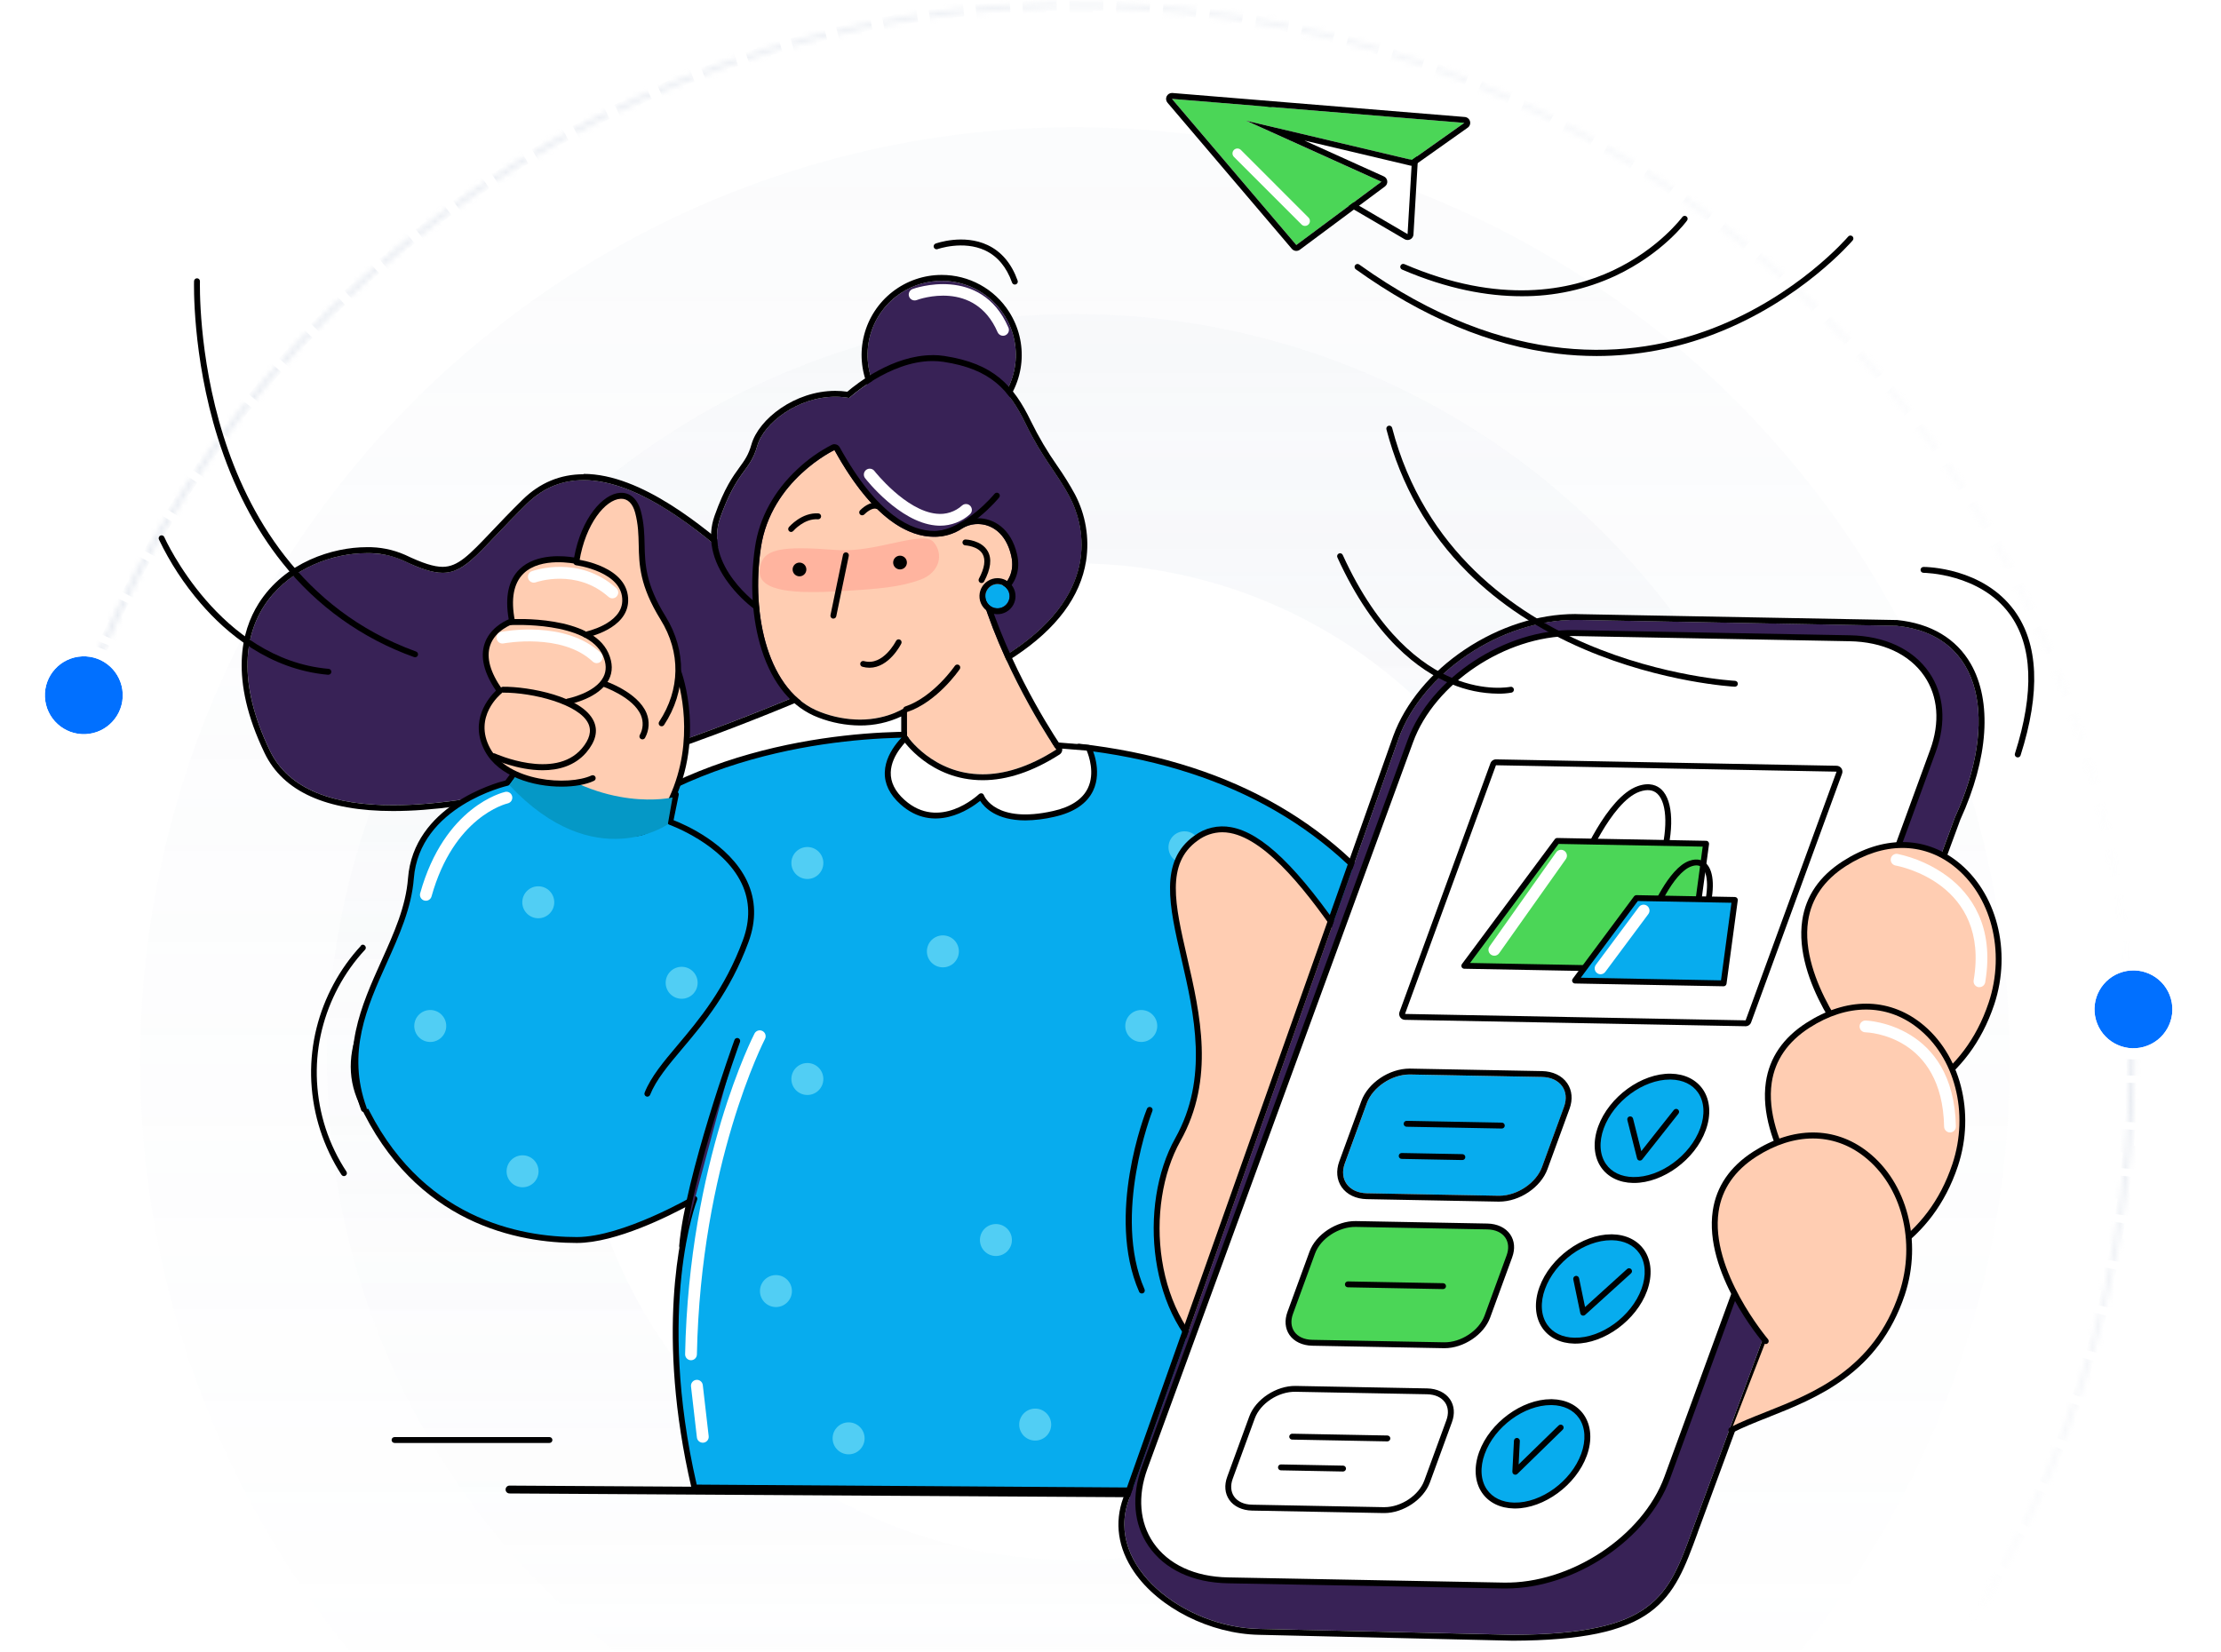 <svg width="406" height="302" viewBox="0 0 406 302" fill="none" xmlns="http://www.w3.org/2000/svg">
<mask id="mask0_14055_51798" style="mask-type:alpha" maskUnits="userSpaceOnUse" x="0" y="0" width="406" height="302">
<rect width="405.823" height="301.875" fill="#D9D9D9"/>
</mask>
<g mask="url(#mask0_14055_51798)">
<g opacity="0.5">
<mask id="path-2-inside-1_14055_51798" fill="white">
<path d="M389.978 202.565C391.994 156.308 377.371 110.86 348.758 74.459C320.146 38.057 279.438 13.112 234.015 4.144C188.591 -4.824 141.458 2.78 101.158 25.576C60.858 48.373 30.06 84.853 14.346 128.405L15.185 128.708C30.827 85.357 61.484 49.045 101.598 26.353C141.711 3.662 188.628 -3.907 233.842 5.02C279.056 13.946 319.576 38.777 348.056 75.01C376.537 111.244 391.093 156.483 389.086 202.526L389.978 202.565Z"/>
</mask>
<path d="M389.978 202.565C391.994 156.308 377.371 110.86 348.758 74.459C320.146 38.057 279.438 13.112 234.015 4.144C188.591 -4.824 141.458 2.78 101.158 25.576C60.858 48.373 30.06 84.853 14.346 128.405L15.185 128.708C30.827 85.357 61.484 49.045 101.598 26.353C141.711 3.662 188.628 -3.907 233.842 5.02C279.056 13.946 319.576 38.777 348.056 75.01C376.537 111.244 391.093 156.483 389.086 202.526L389.978 202.565Z" stroke="url(#paint0_linear_14055_51798)" stroke-width="2.848" stroke-dasharray="4.27 4.27" mask="url(#path-2-inside-1_14055_51798)"/>
</g>
<g opacity="0.5">
<mask id="path-3-inside-2_14055_51798" fill="white">
<path d="M14.604 260.572C30.489 304.063 61.43 340.422 101.818 363.061C142.206 385.699 189.369 393.118 234.758 383.973C280.146 374.827 320.755 349.723 349.225 313.21C377.695 276.697 392.14 231.192 389.943 184.943L389.051 184.986C391.238 231.021 376.859 276.316 348.521 312.661C320.182 349.006 279.76 373.994 234.581 383.098C189.402 392.201 142.457 384.816 102.254 362.282C62.052 339.748 31.254 303.556 15.442 260.266L14.604 260.572Z"/>
</mask>
<path d="M14.604 260.572C30.489 304.063 61.43 340.422 101.818 363.061C142.206 385.699 189.369 393.118 234.758 383.973C280.146 374.827 320.755 349.723 349.225 313.21C377.695 276.697 392.14 231.192 389.943 184.943L389.051 184.986C391.238 231.021 376.859 276.316 348.521 312.661C320.182 349.006 279.76 373.994 234.581 383.098C189.402 392.201 142.457 384.816 102.254 362.282C62.052 339.748 31.254 303.556 15.442 260.266L14.604 260.572Z" stroke="url(#paint1_linear_14055_51798)" stroke-width="2.848" stroke-dasharray="4.27 4.27" mask="url(#path-3-inside-2_14055_51798)"/>
</g>
<circle opacity="0.08" cx="196.502" cy="194.133" r="170.873" fill="url(#paint2_linear_14055_51798)"/>
<circle opacity="0.1" cx="196.505" cy="194.132" r="136.698" fill="url(#paint3_linear_14055_51798)"/>
<circle cx="196.504" cy="194.134" r="91.132" fill="white"/>
<g filter="url(#filter0_d_14055_51798)">
<circle cx="15.322" cy="125.09" r="7.12" transform="rotate(-2.504 15.322 125.09)" fill="#0170FF"/>
<circle cx="15.322" cy="125.09" r="8.138" transform="rotate(-2.504 15.322 125.09)" stroke="white" stroke-width="2.037"/>
</g>
<g filter="url(#filter1_d_14055_51798)">
<circle cx="389.993" cy="182.517" r="7.12" transform="rotate(-15.735 389.993 182.517)" fill="#0170FF"/>
<circle cx="389.993" cy="182.517" r="8.138" transform="rotate(-15.735 389.993 182.517)" stroke="white" stroke-width="2.037"/>
</g>
</g>
<path d="M290.15 274.271L93.141 273.075C92.951 273.075 92.768 273 92.633 272.865C92.499 272.73 92.423 272.548 92.423 272.357C92.423 272.167 92.499 271.984 92.633 271.849C92.768 271.715 92.951 271.639 93.141 271.639L290.15 272.835C290.341 272.835 290.524 272.91 290.659 273.045C290.793 273.18 290.869 273.362 290.869 273.553C290.869 273.743 290.793 273.926 290.659 274.061C290.524 274.195 290.341 274.271 290.15 274.271Z" fill="black"/>
<path d="M100.441 263.841H72.123C71.98 263.841 71.843 263.784 71.742 263.683C71.641 263.582 71.585 263.445 71.585 263.302C71.585 263.159 71.641 263.022 71.742 262.921C71.843 262.82 71.98 262.764 72.123 262.764H100.441C100.584 262.764 100.72 262.82 100.821 262.921C100.922 263.022 100.979 263.159 100.979 263.302C100.979 263.445 100.922 263.582 100.821 263.683C100.72 263.784 100.584 263.841 100.441 263.841Z" fill="black"/>
<path d="M291.878 65.097C289.478 65.096 287.08 64.953 284.697 64.666C272.49 63.209 260.081 58.013 247.82 49.228C247.711 49.142 247.639 49.018 247.619 48.881C247.6 48.744 247.633 48.604 247.714 48.491C247.794 48.378 247.915 48.301 248.051 48.275C248.187 48.249 248.328 48.276 248.445 48.352C275.857 67.991 298.71 65.553 313.043 60.053C328.586 54.089 337.76 43.364 337.849 43.257C337.942 43.147 338.074 43.079 338.217 43.067C338.359 43.055 338.501 43.1 338.611 43.192C338.72 43.285 338.788 43.417 338.8 43.559C338.812 43.702 338.768 43.844 338.675 43.953C338.582 44.061 329.229 54.998 313.431 61.058C306.556 63.719 299.25 65.089 291.878 65.097Z" fill="black"/>
<path d="M278.123 54.164C271.897 54.164 264.602 52.858 256.293 49.285C256.162 49.228 256.058 49.122 256.005 48.989C255.953 48.856 255.955 48.707 256.011 48.576C256.068 48.445 256.175 48.341 256.308 48.288C256.441 48.235 256.589 48.237 256.721 48.294C274.224 55.834 287.096 53.091 294.811 49.472C303.181 45.544 307.475 39.756 307.518 39.699C307.558 39.639 307.611 39.588 307.672 39.549C307.732 39.51 307.8 39.483 307.871 39.471C307.943 39.459 308.016 39.461 308.086 39.477C308.156 39.494 308.223 39.524 308.281 39.567C308.339 39.609 308.389 39.663 308.426 39.725C308.463 39.788 308.487 39.856 308.497 39.928C308.506 40 308.502 40.072 308.483 40.142C308.464 40.212 308.431 40.277 308.387 40.334C308.211 40.578 303.92 46.373 295.321 50.423C289.936 52.929 284.062 54.207 278.123 54.164Z" fill="black"/>
<path d="M257.306 42.808L219.818 20.874L231.782 20.476L258.103 29.247L257.306 42.808Z" fill="white"/>
<path d="M231.781 20.476L258.102 29.247L257.306 42.808L219.818 20.874L231.781 20.476ZM231.781 19.398H231.745L219.782 19.797C219.548 19.804 219.323 19.887 219.141 20.034C218.958 20.18 218.829 20.382 218.771 20.608C218.713 20.835 218.731 21.074 218.821 21.29C218.912 21.506 219.07 21.686 219.272 21.804L256.76 43.738C256.925 43.835 257.114 43.885 257.306 43.885C257.58 43.886 257.845 43.781 258.045 43.593C258.245 43.404 258.366 43.147 258.383 42.873L259.18 29.312C259.193 29.078 259.13 28.847 259 28.653C258.871 28.459 258.682 28.312 258.462 28.234L232.14 19.459C232.024 19.422 231.903 19.404 231.781 19.406V19.398Z" fill="black"/>
<path d="M267.675 22.468L214.235 18.081L236.966 44.8L252.52 33.236L227.793 22.07L258.103 29.247L267.675 22.468Z" fill="#4BD657"/>
<path d="M214.235 18.081L267.675 22.468L258.103 29.247L227.793 22.066L252.52 33.232L236.966 44.797L214.235 18.077V18.081ZM214.235 17C214.03 17 213.828 17.059 213.654 17.17C213.481 17.281 213.343 17.439 213.257 17.627C213.171 17.814 213.14 18.021 213.168 18.225C213.197 18.429 213.283 18.621 213.417 18.777L236.148 45.497C236.325 45.706 236.575 45.839 236.847 45.87C237.119 45.9 237.393 45.826 237.613 45.662L253.166 34.097C253.317 33.986 253.435 33.836 253.51 33.664C253.585 33.492 253.614 33.304 253.594 33.117C253.573 32.931 253.505 32.753 253.394 32.601C253.284 32.45 253.136 32.329 252.965 32.252L238.453 25.696L257.859 30.292C257.94 30.312 258.023 30.322 258.106 30.32C258.329 30.32 258.546 30.251 258.728 30.123L268.3 23.344C268.481 23.217 268.618 23.036 268.692 22.828C268.767 22.62 268.775 22.393 268.717 22.18C268.658 21.967 268.536 21.776 268.365 21.635C268.195 21.494 267.985 21.409 267.765 21.391L214.325 17.004L214.235 17Z" fill="black"/>
<path d="M238.56 41.31C238.442 41.311 238.325 41.288 238.216 41.243C238.107 41.198 238.008 41.132 237.924 41.048L225.563 28.687C225.394 28.518 225.299 28.289 225.299 28.051C225.299 27.813 225.394 27.584 225.563 27.416C225.731 27.247 225.96 27.152 226.198 27.152C226.437 27.152 226.665 27.247 226.834 27.416L239.195 39.781C239.32 39.907 239.405 40.066 239.439 40.24C239.473 40.414 239.455 40.594 239.387 40.757C239.319 40.921 239.204 41.06 239.057 41.159C238.91 41.257 238.737 41.31 238.56 41.31Z" fill="white"/>
<path d="M150.329 96.998C150.329 96.998 143.17 110.283 134.74 103.052C126.31 95.82 108.404 80.22 96.294 92.119C84.183 104.017 84.395 107.59 73.606 102.445C62.817 97.3 34.812 107.033 49.331 137.236C63.851 167.438 163.036 119.557 163.036 119.557L165.33 110.498L150.329 96.998Z" fill="#382256"/>
<path d="M106.67 87.785C117.082 87.785 128.503 97.713 134.74 103.051C136.535 104.595 138.287 105.206 139.917 105.206C145.906 105.206 150.329 97.005 150.329 97.005L165.33 110.505L163.036 119.564C163.036 119.564 105.711 147.235 71.839 147.235C61.157 147.235 52.81 144.485 49.327 137.243C37.242 112.11 54.616 101.145 67.006 101.145C69.274 101.094 71.525 101.54 73.602 102.452C76.808 103.981 79.041 104.739 80.916 104.739C85.35 104.739 87.777 100.488 96.29 92.126C99.446 89.024 102.993 87.792 106.666 87.792L106.67 87.785ZM106.666 86.715C102.415 86.715 98.67 88.277 95.536 91.357C93.256 93.594 91.45 95.501 89.856 97.181C85.763 101.49 83.709 103.644 80.916 103.644C79.322 103.644 77.271 102.99 74.065 101.461C71.844 100.479 69.434 99.998 67.006 100.05C60.903 100.05 52.045 102.753 47.259 110.379C44.15 115.323 41.816 124.077 48.365 137.692C51.747 144.729 59.65 148.294 71.846 148.294C86.021 148.294 105.761 143.627 130.521 134.392C148.918 127.534 163.366 120.583 163.51 120.515C163.652 120.445 163.778 120.345 163.877 120.221C163.977 120.096 164.047 119.952 164.084 119.797L166.378 110.735C166.429 110.543 166.424 110.34 166.367 110.15C166.309 109.96 166.2 109.79 166.052 109.658L151.055 96.158C150.857 95.98 150.602 95.882 150.337 95.881C150.276 95.876 150.214 95.876 150.153 95.881C149.992 95.909 149.84 95.973 149.708 96.068C149.575 96.163 149.466 96.287 149.388 96.431C149.349 96.506 145.191 104.064 139.924 104.064C138.42 104.064 136.912 103.428 135.447 102.175L135.124 101.899C128.902 96.571 117.319 86.65 106.677 86.65L106.666 86.715Z" fill="black"/>
<path d="M171.811 134.464C171.811 134.464 143.282 132.112 118.673 145.953C94.064 159.794 56.842 181.43 66.073 201.425C75.304 221.42 92.104 226.737 105.446 226.734C114.045 226.734 126.931 219.194 126.931 219.194C126.931 219.194 119.19 238.711 126.931 271.973L270.831 272.946C270.831 272.946 298.836 148 197.228 136.51" fill="#07ACEE"/>
<path d="M270.831 273.488L126.931 272.515C126.809 272.516 126.692 272.475 126.597 272.399C126.502 272.323 126.436 272.217 126.41 272.099C119.854 243.932 124.432 225.348 125.976 220.354C122.529 222.235 112.634 227.269 105.449 227.273C94.976 227.273 75.889 223.941 65.596 201.651C63.362 196.808 63.657 191.552 66.472 186.026C68.874 181.312 73.204 176.246 79.347 170.975C90.287 161.582 105.252 152.894 118.421 145.483C142.894 131.717 171.581 133.9 171.868 133.925C171.939 133.931 172.008 133.95 172.071 133.983C172.134 134.015 172.19 134.059 172.236 134.113C172.282 134.167 172.316 134.23 172.337 134.298C172.359 134.365 172.367 134.437 172.36 134.507C172.347 134.649 172.278 134.779 172.17 134.871C172.061 134.963 171.921 135.009 171.779 134.999C171.495 134.977 143.124 132.823 118.949 146.42C105.826 153.802 90.915 162.462 80.047 171.79C67.014 182.978 62.605 192.614 66.576 201.199C76.629 222.943 95.227 226.192 105.446 226.192C113.797 226.192 126.529 218.806 126.658 218.731C126.755 218.674 126.867 218.65 126.978 218.66C127.09 218.67 127.196 218.715 127.281 218.788C127.366 218.861 127.426 218.959 127.452 219.068C127.479 219.177 127.471 219.291 127.43 219.395C127.354 219.586 119.89 238.999 127.358 271.456L270.396 272.422C270.949 269.754 273.868 254.829 273.829 235.958C273.789 216.853 270.626 189.706 255.769 168.849C242.844 150.693 223.121 139.997 197.166 137.063C197.096 137.055 197.027 137.034 196.965 136.999C196.903 136.965 196.848 136.918 196.803 136.863C196.759 136.807 196.726 136.743 196.706 136.675C196.687 136.606 196.681 136.535 196.689 136.464C196.697 136.393 196.719 136.325 196.753 136.262C196.788 136.2 196.834 136.145 196.89 136.101C196.945 136.057 197.009 136.024 197.078 136.004C197.146 135.984 197.218 135.978 197.288 135.986C223.559 138.956 243.533 149.802 256.649 168.221C271.671 189.315 274.87 216.692 274.906 235.972C274.945 256.822 271.391 272.914 271.355 273.076C271.327 273.193 271.26 273.298 271.165 273.373C271.07 273.448 270.952 273.488 270.831 273.488Z" fill="black"/>
<path d="M118.339 200.025C121.211 192.887 130.798 187.124 136.32 172.102C141.842 157.08 122.511 150.33 122.511 150.33L123.541 145.274C123.541 145.274 110.282 148.114 97.037 137.336L92.729 143.199C92.729 143.199 76.188 146.847 75.136 160.67C74.084 174.493 60.469 186.108 66.543 202.793" fill="#07ACEE"/>
<path d="M66.525 203.331C66.414 203.332 66.306 203.297 66.215 203.233C66.124 203.168 66.056 203.077 66.019 202.972C62.185 192.445 66.019 183.943 69.728 175.685C72.019 170.598 74.184 165.79 74.583 160.605C75.602 147.389 90.488 143.188 92.405 142.7L96.603 136.995C96.646 136.936 96.7 136.887 96.763 136.85C96.826 136.813 96.895 136.789 96.968 136.78C97.04 136.771 97.113 136.777 97.183 136.797C97.253 136.817 97.318 136.852 97.374 136.898C110.271 147.389 123.297 144.754 123.43 144.729C123.518 144.71 123.609 144.713 123.694 144.738C123.78 144.763 123.859 144.809 123.922 144.872C123.984 144.936 124.031 145.013 124.056 145.098C124.082 145.183 124.086 145.273 124.069 145.361L123.129 149.967C125.15 150.75 133.325 154.276 136.556 161.097C138.187 164.551 138.276 168.303 136.826 172.249C133.476 181.362 128.618 187.128 124.712 191.76C122.156 194.797 119.947 197.414 118.838 200.186C118.812 200.252 118.773 200.312 118.724 200.363C118.674 200.413 118.615 200.454 118.55 200.482C118.485 200.51 118.415 200.525 118.345 200.526C118.274 200.527 118.203 200.514 118.138 200.488C118.072 200.462 118.012 200.423 117.961 200.373C117.911 200.324 117.87 200.265 117.842 200.2C117.814 200.135 117.799 200.065 117.798 199.995C117.797 199.924 117.81 199.853 117.836 199.788C119.014 196.854 121.272 194.172 123.89 191.067C127.739 186.496 132.532 180.812 135.813 171.879C137.163 168.214 137.084 164.742 135.583 161.561C132.162 154.312 122.429 150.832 122.332 150.789C122.207 150.748 122.101 150.662 122.035 150.549C121.969 150.435 121.947 150.301 121.973 150.172L122.848 145.863C119.793 146.262 108.429 146.983 97.127 138.043L93.149 143.454C93.07 143.559 92.957 143.633 92.829 143.662C92.668 143.698 76.672 147.389 75.645 160.645C75.232 166.009 72.927 171.129 70.698 176.084C67.079 184.123 63.337 192.435 67.021 202.552C67.07 202.687 67.063 202.835 67.002 202.964C66.942 203.093 66.832 203.193 66.698 203.242C66.646 203.282 66.588 203.312 66.525 203.331Z" fill="black"/>
<path d="M199.015 136.751C199.015 136.751 203.765 146.312 192.635 148.826C181.505 151.339 179.35 145.594 179.35 145.594C179.35 145.594 171.81 152.775 164.989 146.671C158.167 140.568 166.425 134.105 166.425 134.105L199.015 136.751Z" fill="white"/>
<path d="M187.433 150.007C182.115 150.007 179.943 147.63 179.175 146.438C177.279 147.96 170.662 152.484 164.616 147.074C162.637 145.304 161.668 143.322 161.743 141.182C161.88 137.017 165.908 133.818 166.081 133.681C166.183 133.603 166.311 133.563 166.44 133.57L199.03 136.213C199.122 136.22 199.211 136.252 199.288 136.304C199.365 136.356 199.427 136.427 199.468 136.511C199.558 136.687 201.583 140.851 199.827 144.567C198.703 146.934 196.319 148.546 192.739 149.353C191 149.766 189.22 149.985 187.433 150.007ZM179.351 145.056C179.39 145.052 179.43 145.052 179.469 145.056C179.556 145.077 179.636 145.118 179.703 145.177C179.77 145.236 179.822 145.31 179.854 145.393C179.936 145.605 182.036 150.653 192.517 148.287C195.748 147.569 197.903 146.133 198.868 144.097C200.175 141.358 199.044 138.184 198.653 137.247L166.598 134.647C165.88 135.261 162.932 137.979 162.831 141.21C162.77 143.006 163.618 144.711 165.345 146.259C171.707 151.953 178.679 145.469 178.988 145.181C179.09 145.097 179.219 145.052 179.351 145.056Z" fill="black"/>
<path d="M172.141 78.457C179.627 78.457 185.695 72.389 185.695 64.903C185.695 57.418 179.627 51.35 172.141 51.35C164.656 51.35 158.587 57.418 158.587 64.903C158.587 72.389 164.656 78.457 172.141 78.457Z" fill="#382256"/>
<path d="M172.13 51.346C175.393 51.343 178.547 52.518 181.014 54.654C183.481 56.789 185.094 59.743 185.558 62.973C186.022 66.203 185.305 69.491 183.539 72.235C181.773 74.979 179.077 76.993 175.945 77.909C172.814 78.825 169.457 78.58 166.491 77.22C163.526 75.86 161.15 73.475 159.801 70.504C158.452 67.534 158.219 64.176 159.147 61.048C160.074 57.919 162.099 55.231 164.849 53.475C167.024 52.087 169.55 51.348 172.13 51.346ZM172.13 50.269C168.88 50.27 165.723 51.353 163.156 53.347C160.59 55.341 158.759 58.132 157.954 61.281C157.149 64.43 157.415 67.757 158.71 70.738C160.004 73.719 162.254 76.184 165.105 77.746C167.955 79.307 171.244 79.875 174.453 79.361C177.662 78.846 180.609 77.278 182.829 74.905C185.048 72.531 186.415 69.485 186.713 66.249C187.011 63.013 186.223 59.769 184.474 57.03C183.153 54.954 181.329 53.246 179.171 52.064C177.013 50.882 174.591 50.264 172.13 50.269Z" fill="black"/>
<path d="M138.739 110.649C138.739 110.649 128.532 103.468 131.67 94.636C134.808 85.803 137.077 86.313 138.427 81.552C139.777 76.791 147.514 71.362 155.237 72.77C155.237 72.77 163.826 64.85 172.471 66.16C181.117 67.471 184.449 71.187 187.515 77.513C190.582 83.839 193.26 86.514 195.565 90.891C197.87 95.267 201.931 107.802 185.027 119.072C168.123 130.342 138.739 110.649 138.739 110.649Z" fill="#382256"/>
<path d="M170.479 66.016C171.14 66.014 171.8 66.062 172.454 66.16C181.071 67.471 184.431 71.187 187.498 77.513C190.564 83.839 193.242 86.514 195.547 90.891C197.852 95.267 201.913 107.802 185.009 119.072C181.25 121.585 176.87 122.555 172.335 122.555C156.487 122.555 138.733 110.649 138.733 110.649C138.733 110.649 128.525 103.468 131.663 94.635C134.801 85.803 137.07 86.313 138.42 81.552C139.619 77.315 145.892 72.544 152.703 72.544C153.546 72.544 154.387 72.619 155.216 72.77C155.216 72.77 162.541 66.016 170.465 66.016H170.479ZM170.465 64.939C163.194 64.939 156.57 70.185 154.886 71.625C154.158 71.52 153.424 71.467 152.689 71.467C145.292 71.467 138.686 76.63 137.368 81.258C136.819 83.193 136.137 84.13 135.189 85.437C133.961 87.128 132.428 89.232 130.636 94.276C129.225 98.226 130.094 102.499 133.15 106.595C134.554 108.47 136.223 110.132 138.104 111.528H138.126C141.645 113.8 145.323 115.817 149.13 117.564C155.087 120.325 163.945 123.617 172.328 123.617C177.488 123.617 181.954 122.386 185.613 119.955C193.153 114.929 197.519 109.065 198.538 102.552C199.177 98.379 198.461 94.111 196.495 90.374C195.53 88.601 194.466 86.884 193.307 85.232C191.48 82.628 189.859 79.885 188.46 77.028C185.3 70.508 181.692 66.462 172.608 65.083C171.901 64.976 171.187 64.923 170.472 64.925L170.465 64.939Z" fill="black"/>
<path d="M171.064 98.204C170.921 98.21 170.782 98.16 170.677 98.063C170.571 97.966 170.509 97.832 170.502 97.689C170.496 97.546 170.547 97.407 170.643 97.301C170.74 97.196 170.875 97.133 171.018 97.127C176.604 96.628 181.76 90.345 181.81 90.284C181.9 90.173 182.031 90.102 182.173 90.087C182.315 90.073 182.457 90.115 182.568 90.205C182.679 90.295 182.749 90.425 182.764 90.567C182.779 90.709 182.737 90.851 182.647 90.962C182.428 91.235 177.157 97.659 171.114 98.201L171.064 98.204Z" fill="black"/>
<path d="M185.512 52.032C185.401 52.032 185.292 51.997 185.202 51.933C185.111 51.869 185.042 51.778 185.006 51.672C183.997 48.836 182.342 46.858 180.094 45.795C176.062 43.892 171.398 45.544 171.351 45.562C171.22 45.598 171.08 45.583 170.96 45.52C170.839 45.457 170.747 45.35 170.701 45.222C170.656 45.094 170.661 44.953 170.715 44.828C170.769 44.704 170.868 44.604 170.992 44.549C171.197 44.474 176.112 42.725 180.55 44.815C183.063 46.003 184.916 48.19 186.025 51.313C186.049 51.38 186.06 51.45 186.056 51.521C186.053 51.592 186.036 51.661 186.005 51.724C185.975 51.788 185.932 51.845 185.879 51.892C185.827 51.94 185.765 51.976 185.699 51.999C185.639 52.022 185.576 52.032 185.512 52.032Z" fill="black"/>
<path d="M165.811 129.154V134.539C165.811 134.539 175.146 148.542 193.098 137.052C193.098 137.052 184.295 124.396 179.577 109.374C179.577 109.374 186.223 107.579 184.858 101.615C183.494 95.651 178.611 94.883 175.843 96.653C175.843 96.653 165.072 104.983 152.541 82.291C152.541 82.291 140.922 87.76 139.084 100.143C137.246 112.526 140.38 126.604 149.996 130.213C159.611 133.821 165.811 129.154 165.811 129.154Z" fill="#FFCDB2"/>
<path d="M152.527 82.288C159.758 95.375 166.397 98.147 170.723 98.147C172.538 98.183 174.32 97.662 175.829 96.653C176.702 96.106 177.713 95.817 178.744 95.82C181.214 95.82 183.893 97.454 184.848 101.615C186.212 107.568 179.566 109.374 179.566 109.374C184.284 124.396 193.088 137.053 193.088 137.053C187.864 140.395 183.372 141.58 179.627 141.58C170.497 141.58 165.801 134.539 165.801 134.539V129.154C165.801 129.154 162.569 131.581 157.184 131.581C154.727 131.56 152.294 131.095 150.003 130.209C140.388 126.619 137.25 112.523 139.092 100.14C140.933 87.756 152.548 82.288 152.548 82.288H152.527ZM152.548 81.211C152.389 81.21 152.232 81.246 152.089 81.315C149.784 82.498 147.659 84.001 145.777 85.781C141.494 89.763 138.815 94.671 138.025 99.982C137.042 106.592 137.469 113.266 139.224 118.792C141.239 125.125 144.836 129.419 149.637 131.218C152.053 132.148 154.617 132.634 157.205 132.654C159.81 132.671 162.385 132.108 164.745 131.006V134.539C164.746 134.751 164.808 134.958 164.925 135.135C165.129 135.444 170.052 142.657 179.645 142.657C184.09 142.657 188.815 141.078 193.687 137.961C193.809 137.883 193.914 137.781 193.995 137.661C194.077 137.541 194.133 137.406 194.161 137.264C194.19 137.122 194.189 136.976 194.159 136.834C194.13 136.692 194.072 136.558 193.989 136.439C193.907 136.317 185.605 124.289 180.927 110.031C181.818 109.658 182.653 109.165 183.411 108.566C185.706 106.728 186.575 104.24 185.925 101.386C184.805 96.495 181.494 94.754 178.773 94.754C177.537 94.752 176.326 95.099 175.279 95.756L175.197 95.81C173.875 96.667 172.327 97.11 170.752 97.081C166.738 97.081 160.487 94.424 153.496 81.778C153.403 81.61 153.267 81.47 153.102 81.372C152.936 81.274 152.748 81.222 152.556 81.222L152.548 81.211Z" fill="black"/>
<path d="M165.632 130.231C165.504 130.23 165.382 130.184 165.285 130.101C165.189 130.018 165.125 129.904 165.105 129.778C165.084 129.652 165.109 129.524 165.175 129.415C165.24 129.306 165.342 129.223 165.463 129.183C170.608 127.466 174.514 121.801 174.55 121.743C174.631 121.625 174.755 121.543 174.895 121.516C175.036 121.489 175.182 121.519 175.3 121.6C175.419 121.68 175.501 121.804 175.528 121.945C175.555 122.086 175.525 122.231 175.444 122.35C175.275 122.594 171.297 128.371 165.8 130.202C165.746 130.222 165.689 130.232 165.632 130.231Z" fill="black"/>
<path d="M123.994 122.842C123.994 122.842 128.844 135.365 121.84 148.003C114.835 160.642 101.424 141.968 101.424 141.968L123.994 122.842Z" fill="#FFCDB2"/>
<path d="M115.603 152.933C108.698 152.933 101.295 142.725 100.975 142.28C100.897 142.171 100.862 142.037 100.879 141.903C100.896 141.77 100.962 141.648 101.065 141.562L123.645 122.436C123.71 122.38 123.788 122.341 123.872 122.322C123.956 122.302 124.043 122.303 124.126 122.324C124.209 122.345 124.286 122.386 124.351 122.443C124.415 122.5 124.465 122.571 124.496 122.651C124.546 122.781 129.354 135.555 122.299 148.269C120.665 151.209 118.547 152.775 116.001 152.936C115.868 152.929 115.735 152.933 115.603 152.933ZM102.149 142.05C103.618 143.971 110.242 152.179 115.936 151.845C118.091 151.719 119.915 150.341 121.358 147.741C127.211 137.192 124.589 126.597 123.735 123.768L102.149 142.05Z" fill="black"/>
<path d="M179.415 106.606C179.327 106.606 179.241 106.584 179.164 106.541C179.041 106.474 178.948 106.362 178.907 106.228C178.865 106.093 178.877 105.948 178.941 105.823C179.986 103.867 180.212 102.348 179.62 101.307C178.776 99.834 176.478 99.723 176.457 99.72C176.386 99.717 176.316 99.701 176.252 99.671C176.188 99.642 176.13 99.6 176.082 99.548C176.033 99.496 175.996 99.435 175.971 99.369C175.947 99.302 175.935 99.232 175.938 99.161C175.94 99.091 175.957 99.021 175.986 98.957C176.016 98.892 176.058 98.834 176.11 98.786C176.162 98.738 176.222 98.701 176.288 98.676C176.355 98.651 176.425 98.64 176.496 98.642C176.615 98.642 179.404 98.772 180.55 100.764C181.347 102.147 181.124 104.017 179.893 106.326C179.846 106.411 179.777 106.483 179.693 106.532C179.609 106.581 179.513 106.607 179.415 106.606Z" fill="black"/>
<path d="M153.054 100.574C160.02 101.102 168.737 96.898 170.647 99.102C172.558 101.307 171.789 104.707 168.231 106.003C164.673 107.299 161.018 107.683 153.489 108.103C145.96 108.523 138.557 108.38 138.865 104.283C139.174 100.186 142.833 99.802 153.054 100.574Z" fill="#FFB49F"/>
<path d="M144.628 97.271C144.497 97.272 144.369 97.227 144.269 97.142C144.215 97.096 144.171 97.04 144.139 96.977C144.107 96.914 144.088 96.845 144.083 96.775C144.077 96.704 144.086 96.634 144.108 96.567C144.13 96.499 144.165 96.438 144.212 96.384C144.305 96.273 146.571 93.666 149.597 93.871C149.74 93.881 149.873 93.948 149.966 94.056C150.06 94.165 150.107 94.306 150.097 94.449C150.086 94.592 150.019 94.725 149.911 94.818C149.802 94.912 149.661 94.958 149.518 94.948C147.03 94.761 145.041 97.048 145.023 97.073C144.975 97.132 144.915 97.18 144.847 97.214C144.779 97.248 144.704 97.267 144.628 97.271Z" fill="black"/>
<path d="M152.34 113.108H152.229C152.16 113.094 152.094 113.066 152.035 113.027C151.977 112.987 151.927 112.936 151.888 112.877C151.849 112.818 151.823 112.752 151.81 112.682C151.797 112.613 151.798 112.542 151.812 112.473L154.103 101.421C154.132 101.281 154.215 101.158 154.334 101.08C154.453 101.001 154.599 100.973 154.739 101.001C154.879 101.03 155.001 101.113 155.08 101.232C155.159 101.351 155.187 101.497 155.159 101.637L152.868 112.692C152.84 112.811 152.773 112.917 152.677 112.992C152.581 113.068 152.463 113.109 152.34 113.108Z" fill="black"/>
<path d="M182.313 111.23C183.538 111.23 184.531 110.237 184.531 109.011C184.531 107.786 183.538 106.792 182.313 106.792C181.087 106.792 180.094 107.786 180.094 109.011C180.094 110.237 181.087 111.23 182.313 111.23Z" fill="#07ACEE"/>
<path d="M182.327 106.792C182.861 106.788 183.379 106.976 183.785 107.323C184.191 107.669 184.459 108.151 184.539 108.679C184.619 109.207 184.506 109.746 184.22 110.197C183.935 110.649 183.497 110.982 182.985 111.136C182.474 111.29 181.924 111.254 181.437 111.036C180.95 110.817 180.558 110.43 180.333 109.946C180.108 109.461 180.065 108.912 180.212 108.399C180.36 107.886 180.687 107.443 181.135 107.152C181.49 106.921 181.904 106.796 182.327 106.792ZM182.327 105.715C181.706 105.718 181.099 105.896 180.574 106.228C180.05 106.561 179.63 107.035 179.364 107.595C179.097 108.156 178.994 108.78 179.067 109.397C179.139 110.014 179.385 110.597 179.775 111.08C180.164 111.564 180.682 111.927 181.27 112.129C181.857 112.33 182.489 112.362 183.094 112.22C183.698 112.078 184.25 111.768 184.686 111.327C185.122 110.885 185.425 110.328 185.558 109.722C185.664 109.24 185.66 108.739 185.547 108.258C185.434 107.778 185.214 107.328 184.904 106.944C184.594 106.559 184.201 106.249 183.755 106.036C183.309 105.824 182.821 105.714 182.327 105.715Z" fill="black"/>
<path d="M164.526 104.118C165.22 104.118 165.782 103.555 165.782 102.861C165.782 102.167 165.22 101.604 164.526 101.604C163.832 101.604 163.269 102.167 163.269 102.861C163.269 103.555 163.832 104.118 164.526 104.118Z" fill="black"/>
<path d="M146.147 105.381C146.841 105.381 147.403 104.819 147.403 104.125C147.403 103.431 146.841 102.868 146.147 102.868C145.453 102.868 144.89 103.431 144.89 104.125C144.89 104.819 145.453 105.381 146.147 105.381Z" fill="black"/>
<path d="M158.939 122.095C158.513 122.094 158.089 122.036 157.679 121.923C157.607 121.908 157.538 121.879 157.478 121.837C157.417 121.795 157.366 121.741 157.327 121.679C157.288 121.616 157.262 121.546 157.252 121.473C157.241 121.4 157.246 121.326 157.265 121.254C157.284 121.183 157.317 121.117 157.363 121.059C157.409 121.001 157.466 120.954 157.532 120.919C157.597 120.885 157.668 120.864 157.742 120.858C157.815 120.852 157.889 120.861 157.959 120.885C161.442 121.822 163.768 117.245 163.79 117.198C163.854 117.07 163.966 116.972 164.101 116.927C164.237 116.881 164.385 116.892 164.513 116.956C164.641 117.019 164.739 117.131 164.784 117.267C164.83 117.403 164.819 117.551 164.756 117.679C164.655 117.876 162.515 122.095 158.939 122.095Z" fill="black"/>
<path d="M157.611 94.223C157.505 94.225 157.401 94.195 157.312 94.137C157.223 94.08 157.153 93.997 157.112 93.9C157.07 93.802 157.058 93.695 157.077 93.591C157.096 93.487 157.146 93.39 157.22 93.315C157.399 93.128 159.015 91.494 160.516 92.022C160.582 92.046 160.644 92.082 160.697 92.129C160.749 92.177 160.792 92.234 160.823 92.298C160.853 92.362 160.871 92.431 160.874 92.501C160.878 92.572 160.868 92.643 160.844 92.71C160.821 92.776 160.784 92.838 160.737 92.89C160.69 92.943 160.633 92.986 160.569 93.016C160.505 93.047 160.435 93.064 160.365 93.068C160.294 93.072 160.223 93.062 160.157 93.038C159.439 92.783 158.329 93.713 158.002 94.058C157.952 94.111 157.891 94.153 157.824 94.181C157.757 94.21 157.684 94.224 157.611 94.223Z" fill="black"/>
<path d="M93.137 143.587C93.105 143.551 97.223 138.033 97.223 138.033C110.468 148.804 122.941 145.81 122.941 145.81L122.051 150.879L122.177 150.66C122.177 150.66 108.756 160.214 93.137 143.587Z" fill="#0598C6"/>
<path d="M216.522 157.848C218.137 157.848 219.445 156.54 219.445 154.926C219.445 153.311 218.137 152.003 216.522 152.003C214.908 152.003 213.6 153.311 213.6 154.926C213.6 156.54 214.908 157.848 216.522 157.848Z" fill="#51CEF4"/>
<path d="M253.863 189.444C255.477 189.444 256.785 188.135 256.785 186.521C256.785 184.907 255.477 183.599 253.863 183.599C252.249 183.599 250.94 184.907 250.94 186.521C250.94 188.135 252.249 189.444 253.863 189.444Z" fill="#51CEF4"/>
<path d="M208.624 190.521C210.238 190.521 211.546 189.212 211.546 187.598C211.546 185.984 210.238 184.676 208.624 184.676C207.009 184.676 205.701 185.984 205.701 187.598C205.701 189.212 207.009 190.521 208.624 190.521Z" fill="#51CEF4"/>
<path d="M147.586 160.721C149.201 160.721 150.509 159.412 150.509 157.798C150.509 156.184 149.201 154.875 147.586 154.875C145.972 154.875 144.664 156.184 144.664 157.798C144.664 159.412 145.972 160.721 147.586 160.721Z" fill="#51CEF4"/>
<path d="M172.36 176.877C173.974 176.877 175.283 175.569 175.283 173.955C175.283 172.341 173.974 171.032 172.36 171.032C170.746 171.032 169.438 172.341 169.438 173.955C169.438 175.569 170.746 176.877 172.36 176.877Z" fill="#51CEF4"/>
<path d="M141.842 238.992C143.456 238.992 144.764 237.683 144.764 236.069C144.764 234.455 143.456 233.146 141.842 233.146C140.228 233.146 138.919 234.455 138.919 236.069C138.919 237.683 140.228 238.992 141.842 238.992Z" fill="#51CEF4"/>
<path d="M182.054 229.657C183.668 229.657 184.977 228.348 184.977 226.734C184.977 225.12 183.668 223.812 182.054 223.812C180.44 223.812 179.131 225.12 179.131 226.734C179.131 228.348 180.44 229.657 182.054 229.657Z" fill="#51CEF4"/>
<path d="M147.586 200.215C149.201 200.215 150.509 198.907 150.509 197.293C150.509 195.679 149.201 194.37 147.586 194.37C145.972 194.37 144.664 195.679 144.664 197.293C144.664 198.907 145.972 200.215 147.586 200.215Z" fill="#51CEF4"/>
<path d="M227.293 223.912C228.908 223.912 230.216 222.603 230.216 220.989C230.216 219.375 228.908 218.066 227.293 218.066C225.679 218.066 224.371 219.375 224.371 220.989C224.371 222.603 225.679 223.912 227.293 223.912Z" fill="#51CEF4"/>
<path d="M124.608 182.622C126.222 182.622 127.53 181.314 127.53 179.699C127.53 178.085 126.222 176.777 124.608 176.777C122.994 176.777 121.685 178.085 121.685 179.699C121.685 181.314 122.994 182.622 124.608 182.622Z" fill="#51CEF4"/>
<path d="M98.398 167.901C100.012 167.901 101.32 166.593 101.32 164.979C101.32 163.365 100.012 162.056 98.398 162.056C96.784 162.056 95.475 163.365 95.475 164.979C95.475 166.593 96.784 167.901 98.398 167.901Z" fill="#51CEF4"/>
<path d="M78.65 190.521C80.264 190.521 81.573 189.212 81.573 187.598C81.573 185.984 80.264 184.676 78.65 184.676C77.036 184.676 75.728 185.984 75.728 187.598C75.728 189.212 77.036 190.521 78.65 190.521Z" fill="#51CEF4"/>
<path d="M95.525 217.09C97.139 217.09 98.448 215.782 98.448 214.168C98.448 212.554 97.139 211.245 95.525 211.245C93.911 211.245 92.603 212.554 92.603 214.168C92.603 215.782 93.911 217.09 95.525 217.09Z" fill="#51CEF4"/>
<path d="M65.998 172.91C64.029 175.033 62.34 177.399 60.971 179.951C59.601 182.491 58.556 185.193 57.858 187.993C57.152 190.839 56.82 193.765 56.871 196.697C56.987 202.743 58.691 208.653 61.811 213.834C62.005 214.153 62.206 214.469 62.411 214.785C62.483 214.908 62.602 214.998 62.74 215.034C62.878 215.07 63.026 215.05 63.149 214.977C63.272 214.905 63.361 214.786 63.397 214.648C63.433 214.51 63.413 214.363 63.341 214.239C61.727 211.789 60.447 209.136 59.535 206.348C58.636 203.58 58.103 200.708 57.948 197.802C57.795 194.944 58.022 192.078 58.623 189.279C59.211 186.55 60.137 183.905 61.38 181.405C62.629 178.892 64.191 176.548 66.03 174.429C66.26 174.17 66.49 173.912 66.727 173.657C67.197 173.151 66.439 172.386 65.965 172.896L65.998 172.91Z" fill="black"/>
<path d="M120.956 132.27C125.121 125.951 124.813 118.813 121.229 113.004C115.485 103.712 118.321 100 116.648 93.616C114.975 87.232 107.176 91.512 105.403 102.552C105.403 102.552 90.851 99.321 93.619 113.575C93.619 113.575 84.485 116.569 91.389 126.353C91.389 126.353 85.77 130.82 89.142 137.085C92.513 143.35 103.74 144.424 108.376 142.295" fill="#FFCDB2"/>
<path d="M102.656 143.838C97.46 143.838 91.166 141.997 88.653 137.347C85.648 131.764 89.415 127.481 90.664 126.278C88.474 123.046 87.77 120.153 88.578 117.711C89.479 114.993 91.971 113.679 92.994 113.241C92.276 109.13 92.944 106.06 94.965 104.082C98.039 101.095 103.223 101.651 104.95 101.928C106.264 94.711 110.228 90.266 113.395 90.108C115.19 90.025 116.565 91.25 117.154 93.483C117.743 95.716 117.79 97.698 117.833 99.587C117.912 103.109 117.991 106.767 121.675 112.717C125.549 118.993 125.444 126.411 121.394 132.561C121.316 132.68 121.193 132.764 121.053 132.793C120.913 132.822 120.767 132.794 120.648 132.715C120.528 132.637 120.445 132.514 120.416 132.374C120.387 132.234 120.415 132.088 120.493 131.969C124.364 126.091 124.461 119.28 120.755 113.298C116.921 107.087 116.838 103.296 116.756 99.63C116.713 97.716 116.673 95.91 116.113 93.77C115.661 92.05 114.72 91.135 113.449 91.199C110.691 91.336 107.029 95.752 105.909 102.656C105.897 102.729 105.87 102.798 105.831 102.859C105.791 102.921 105.74 102.974 105.679 103.015C105.618 103.058 105.55 103.087 105.478 103.101C105.405 103.115 105.331 103.114 105.259 103.098C105.194 103.098 98.919 101.734 95.701 104.868C93.885 106.635 93.35 109.536 94.118 113.485C94.143 113.614 94.121 113.748 94.055 113.861C93.989 113.975 93.884 114.061 93.759 114.103C93.73 114.103 90.528 115.201 89.587 118.052C88.869 120.249 89.612 122.939 91.806 126.044C91.881 126.156 91.912 126.291 91.893 126.424C91.873 126.556 91.805 126.677 91.702 126.762C91.486 126.935 86.478 131.035 89.591 136.816C92.897 142.952 103.887 143.738 108.128 141.792C108.192 141.762 108.262 141.746 108.333 141.743C108.403 141.741 108.474 141.752 108.54 141.777C108.606 141.801 108.667 141.839 108.719 141.887C108.771 141.935 108.813 141.993 108.842 142.058C108.872 142.122 108.888 142.191 108.891 142.262C108.893 142.333 108.882 142.404 108.857 142.47C108.833 142.536 108.795 142.597 108.747 142.649C108.699 142.701 108.641 142.743 108.577 142.772C107.144 143.461 105.011 143.838 102.656 143.838Z" fill="black"/>
<path d="M90.244 138.259C90.244 138.259 101.439 143.426 106.76 137.232C113.222 129.692 98.861 126.055 91.953 126.102" fill="#FFCDB2"/>
<path d="M99.195 140.837C94.628 140.837 90.309 138.88 90.018 138.747C89.894 138.684 89.799 138.575 89.754 138.444C89.709 138.312 89.716 138.168 89.774 138.042C89.833 137.916 89.938 137.817 90.067 137.766C90.197 137.716 90.342 137.717 90.47 137.771C90.578 137.818 101.36 142.693 106.34 136.881C107.776 135.207 108.181 133.671 107.546 132.306C105.891 128.741 97.331 126.612 91.945 126.648C91.803 126.648 91.666 126.591 91.565 126.49C91.464 126.389 91.407 126.252 91.407 126.109C91.407 125.966 91.464 125.829 91.565 125.728C91.666 125.627 91.803 125.571 91.945 125.571C96.706 125.524 106.436 127.341 108.533 131.854C109.363 133.649 108.892 135.559 107.169 137.599C105.033 140.065 102.063 140.837 99.195 140.837Z" fill="black"/>
<path d="M93.285 113.758C93.285 113.758 107.722 112.921 110.702 119.639C113.682 126.357 103.88 128.256 103.88 128.256" fill="#FFCDB2"/>
<path d="M103.877 128.795C103.734 128.808 103.591 128.765 103.48 128.674C103.37 128.583 103.3 128.451 103.286 128.308C103.272 128.165 103.316 128.023 103.407 127.912C103.498 127.801 103.63 127.731 103.773 127.718C103.823 127.718 108.799 126.709 110.293 123.808C110.892 122.659 110.864 121.327 110.206 119.858C107.413 113.561 93.45 114.289 93.332 114.297C93.189 114.305 93.048 114.257 92.941 114.162C92.834 114.067 92.769 113.933 92.761 113.79C92.752 113.647 92.801 113.507 92.896 113.4C92.991 113.293 93.124 113.228 93.267 113.219C93.874 113.184 108.113 112.44 111.219 119.417C112.016 121.212 112.034 122.86 111.273 124.317C109.521 127.678 104.232 128.737 104.01 128.78L103.877 128.795Z" fill="black"/>
<path d="M105.367 102.832C105.367 102.832 114.497 103.999 114.289 109.945C114.124 114.612 107.108 116.048 107.108 116.048" fill="#FFCDB2"/>
<path d="M107.108 116.587C106.965 116.601 106.823 116.558 106.712 116.467C106.601 116.376 106.53 116.245 106.516 116.102C106.501 115.959 106.545 115.817 106.636 115.706C106.727 115.595 106.858 115.524 107.001 115.51C107.069 115.51 113.603 114.117 113.751 109.916C113.941 104.53 105.385 103.367 105.299 103.356C105.156 103.338 105.026 103.264 104.938 103.15C104.85 103.037 104.81 102.892 104.829 102.75C104.847 102.607 104.921 102.477 105.034 102.389C105.148 102.3 105.292 102.261 105.435 102.279C105.826 102.329 115.05 103.583 114.828 109.945C114.648 114.996 107.518 116.497 107.216 116.558C107.181 116.571 107.145 116.581 107.108 116.587Z" fill="black"/>
<path d="M110.304 124.993C110.304 124.993 120.544 128.414 117.427 134.651L110.304 124.993Z" fill="#FFCDB2"/>
<path d="M117.427 135.189C117.335 135.189 117.245 135.166 117.165 135.121C117.085 135.076 117.018 135.012 116.969 134.934C116.921 134.856 116.894 134.767 116.89 134.675C116.885 134.583 116.905 134.492 116.946 134.41C117.253 133.865 117.433 133.257 117.471 132.632C117.51 132.007 117.406 131.381 117.168 130.802C115.772 127.427 110.189 125.524 110.131 125.506C109.996 125.458 109.884 125.359 109.822 125.229C109.76 125.1 109.752 124.951 109.799 124.815C109.847 124.679 109.946 124.568 110.076 124.506C110.205 124.443 110.355 124.435 110.49 124.483C110.742 124.565 116.594 126.558 118.181 130.389C118.477 131.111 118.607 131.89 118.563 132.669C118.519 133.448 118.301 134.207 117.926 134.891C117.88 134.984 117.809 135.061 117.72 135.113C117.632 135.166 117.53 135.193 117.427 135.189Z" fill="black"/>
<path d="M134.754 190.37C134.754 190.37 125.778 215.086 124.701 227.861L134.754 190.37Z" fill="#382256"/>
<path d="M124.694 228.4H124.647C124.505 228.387 124.374 228.319 124.282 228.21C124.19 228.101 124.144 227.961 124.155 227.819C125.233 215.119 134.158 190.435 134.248 190.187C134.267 190.116 134.302 190.05 134.348 189.992C134.395 189.934 134.453 189.887 134.518 189.853C134.584 189.818 134.656 189.798 134.73 189.793C134.803 189.788 134.878 189.798 134.947 189.822C135.017 189.847 135.081 189.886 135.135 189.937C135.189 189.987 135.232 190.048 135.262 190.116C135.291 190.184 135.306 190.257 135.306 190.332C135.305 190.406 135.29 190.479 135.26 190.547C135.171 190.794 126.284 215.345 125.229 227.887C125.223 228.025 125.164 228.156 125.065 228.251C124.965 228.347 124.832 228.4 124.694 228.4Z" fill="black"/>
<path d="M75.871 120.178C75.809 120.178 75.747 120.167 75.689 120.146C66.23 116.77 57.905 110.815 51.654 102.955C46.577 96.618 42.596 88.909 39.806 80.037C35.074 64.957 35.469 51.536 35.472 51.404C35.479 51.261 35.541 51.127 35.645 51.03C35.748 50.933 35.886 50.88 36.029 50.883C36.099 50.885 36.169 50.901 36.233 50.931C36.298 50.96 36.356 51.002 36.404 51.053C36.453 51.105 36.49 51.166 36.515 51.232C36.54 51.298 36.552 51.369 36.55 51.44C36.55 51.572 36.162 64.832 40.858 79.746C45.166 93.458 54.767 111.421 76.062 119.133C76.181 119.176 76.281 119.26 76.344 119.37C76.407 119.479 76.43 119.608 76.409 119.732C76.387 119.857 76.322 119.97 76.225 120.052C76.128 120.133 76.005 120.178 75.879 120.178H75.871Z" fill="black"/>
<path d="M60.012 123.38H59.966C49.194 122.422 41.349 115.747 36.678 110.318C33.636 106.79 31.076 102.873 29.063 98.671C29.028 98.606 29.007 98.534 29.002 98.46C28.996 98.386 29.005 98.311 29.03 98.241C29.054 98.171 29.093 98.107 29.143 98.052C29.193 97.998 29.255 97.954 29.323 97.925C29.39 97.895 29.463 97.879 29.538 97.879C29.612 97.879 29.685 97.895 29.753 97.924C29.821 97.954 29.883 97.997 29.933 98.052C29.984 98.106 30.022 98.17 30.047 98.24C30.147 98.463 40.1 120.533 60.059 122.296C60.202 122.302 60.337 122.365 60.433 122.47C60.53 122.576 60.58 122.715 60.574 122.858C60.568 123.001 60.506 123.135 60.4 123.232C60.295 123.328 60.155 123.379 60.012 123.373V123.38Z" fill="black"/>
<path d="M155.126 265.92C156.741 265.92 158.049 264.611 158.049 262.997C158.049 261.383 156.741 260.075 155.126 260.075C153.512 260.075 152.204 261.383 152.204 262.997C152.204 264.611 153.512 265.92 155.126 265.92Z" fill="#51CEF4"/>
<path d="M261.402 227.861C263.016 227.861 264.325 226.553 264.325 224.939C264.325 223.325 263.016 222.016 261.402 222.016C259.788 222.016 258.479 223.325 258.479 224.939C258.479 226.553 259.788 227.861 261.402 227.861Z" fill="#51CEF4"/>
<path d="M248.118 247.608C249.732 247.608 251.041 246.3 251.041 244.686C251.041 243.072 249.732 241.763 248.118 241.763C246.504 241.763 245.195 243.072 245.195 244.686C245.195 246.3 246.504 247.608 248.118 247.608Z" fill="#51CEF4"/>
<path d="M189.235 263.406C190.849 263.406 192.158 262.098 192.158 260.484C192.158 258.87 190.849 257.561 189.235 257.561C187.621 257.561 186.312 258.87 186.312 260.484C186.312 262.098 187.621 263.406 189.235 263.406Z" fill="#51CEF4"/>
<path d="M171.865 96.122C171.562 96.122 171.26 96.107 170.96 96.075C164.418 95.415 158.393 87.76 158.138 87.433C157.963 87.208 157.885 86.921 157.921 86.638C157.956 86.355 158.103 86.097 158.329 85.922C158.554 85.746 158.84 85.668 159.124 85.704C159.407 85.739 159.665 85.886 159.84 86.112C159.894 86.184 165.556 93.368 171.182 93.932C172.028 94.029 172.886 93.945 173.696 93.683C174.507 93.422 175.252 92.99 175.882 92.417C175.99 92.325 176.114 92.255 176.249 92.211C176.383 92.167 176.525 92.15 176.666 92.162C176.807 92.172 176.945 92.211 177.071 92.275C177.197 92.339 177.309 92.428 177.401 92.535C177.493 92.643 177.563 92.767 177.606 92.902C177.65 93.036 177.667 93.178 177.656 93.319C177.645 93.46 177.606 93.598 177.542 93.724C177.478 93.85 177.39 93.962 177.282 94.054C175.792 95.385 173.863 96.122 171.865 96.122Z" fill="white"/>
<path d="M183.354 61.396C183.144 61.396 182.937 61.335 182.761 61.219C182.585 61.104 182.446 60.939 182.363 60.746C178.166 51.052 168.001 54.707 167.574 54.865C167.307 54.965 167.01 54.955 166.75 54.837C166.49 54.719 166.287 54.502 166.186 54.234C166.086 53.967 166.096 53.67 166.214 53.41C166.332 53.15 166.549 52.947 166.816 52.847C166.942 52.8 179.326 48.312 184.341 59.891C184.454 60.153 184.459 60.449 184.354 60.714C184.249 60.98 184.043 61.192 183.781 61.306C183.646 61.365 183.501 61.395 183.354 61.396Z" fill="white"/>
<path d="M126.317 248.714H126.295C126.154 248.712 126.014 248.681 125.885 248.624C125.755 248.567 125.638 248.486 125.54 248.384C125.442 248.282 125.365 248.161 125.313 248.03C125.262 247.898 125.237 247.757 125.239 247.616C125.958 212.225 137.806 189.2 137.928 188.974C138.06 188.72 138.288 188.53 138.56 188.444C138.833 188.359 139.129 188.385 139.382 188.518C139.635 188.65 139.826 188.877 139.911 189.15C139.997 189.423 139.971 189.718 139.838 189.972C139.72 190.198 128.097 212.81 127.394 247.659C127.388 247.941 127.272 248.209 127.071 248.407C126.869 248.604 126.599 248.714 126.317 248.714Z" fill="white"/>
<path d="M128.471 263.794C128.205 263.796 127.948 263.699 127.749 263.523C127.55 263.347 127.424 263.103 127.394 262.839L126.316 253.504C126.284 253.218 126.367 252.931 126.546 252.707C126.725 252.482 126.986 252.337 127.272 252.305C127.557 252.272 127.844 252.355 128.069 252.534C128.294 252.713 128.438 252.974 128.471 253.26L129.548 262.595C129.58 262.879 129.498 263.164 129.321 263.387C129.143 263.611 128.884 263.754 128.6 263.787L128.471 263.794Z" fill="white"/>
<path d="M77.846 164.699C77.748 164.698 77.65 164.685 77.555 164.659C77.419 164.621 77.291 164.557 77.18 164.469C77.069 164.382 76.975 164.273 76.906 164.15C76.837 164.027 76.793 163.891 76.776 163.75C76.759 163.61 76.77 163.467 76.808 163.331C81.239 147.454 91.917 144.891 92.369 144.79C92.644 144.737 92.928 144.793 93.162 144.946C93.397 145.099 93.562 145.338 93.624 145.611C93.686 145.884 93.638 146.17 93.493 146.409C93.347 146.648 93.114 146.82 92.843 146.89C92.43 146.987 82.948 149.353 78.883 163.913C78.82 164.139 78.684 164.338 78.497 164.48C78.31 164.622 78.081 164.699 77.846 164.699Z" fill="white"/>
<path d="M111.955 109.407C111.69 109.407 111.435 109.31 111.237 109.134C105.32 103.877 98.031 106.445 97.953 106.47C97.684 106.568 97.387 106.555 97.128 106.435C96.869 106.314 96.668 106.096 96.57 105.827C96.472 105.558 96.485 105.262 96.605 105.003C96.726 104.743 96.945 104.543 97.213 104.445C97.572 104.319 105.798 101.422 112.652 107.525C112.815 107.671 112.93 107.862 112.982 108.074C113.033 108.287 113.019 108.51 112.941 108.714C112.863 108.918 112.726 109.093 112.546 109.217C112.366 109.341 112.152 109.407 111.934 109.407H111.955Z" fill="white"/>
<path d="M109.083 121.255C108.808 121.255 108.543 121.15 108.343 120.961C102.721 115.668 92.158 117.625 92.054 117.647C91.773 117.701 91.482 117.641 91.245 117.481C91.008 117.321 90.844 117.073 90.79 116.792C90.735 116.511 90.795 116.22 90.955 115.983C91.115 115.746 91.363 115.583 91.644 115.528C92.122 115.439 103.388 113.342 109.822 119.395C109.979 119.543 110.088 119.735 110.134 119.945C110.181 120.156 110.163 120.376 110.084 120.576C110.004 120.776 109.866 120.948 109.687 121.069C109.509 121.19 109.298 121.255 109.083 121.255Z" fill="white"/>
<path d="M245.856 172.181C235.886 157.5 226.583 147.59 218.63 153.256C205.845 162.365 227.387 186.78 215.313 208.369C208.387 220.749 210.645 241.239 222.616 249.537C234.586 257.834 257.809 189.778 245.856 172.181Z" fill="#FFCDB2"/>
<path d="M224.755 250.772C223.877 250.767 223.021 250.492 222.306 249.982C209.779 241.279 208.006 220.325 214.842 208.107C220.981 197.127 218.307 185.487 215.948 175.247C213.75 165.686 211.848 157.428 218.318 152.818C219.267 152.107 220.353 151.6 221.508 151.33C222.663 151.059 223.861 151.03 225.028 151.246C230.744 152.272 237.307 158.635 246.301 171.88C250.775 178.468 250.829 193.113 246.437 211.058C242.449 227.369 235.832 242.227 229.969 248.039C227.89 250.09 226.148 250.772 224.755 250.772ZM223.423 152.175C221.806 152.19 220.235 152.722 218.942 153.694C213.061 157.888 214.799 165.442 217 175.007C219.402 185.451 222.123 197.289 215.783 208.631C212.476 214.544 211.216 222.68 212.418 230.4C213.679 238.521 217.506 245.336 222.924 249.095C224.655 250.298 226.769 249.684 229.211 247.268C234.956 241.591 241.447 226.939 245.393 210.803C249.701 193.149 249.701 178.823 245.411 172.483C239.472 163.744 231.767 153.551 224.838 152.305C224.371 152.22 223.898 152.176 223.423 152.175Z" fill="black"/>
<path d="M276.558 298.912L230.184 297.835C216.54 297.58 201.891 286.418 206.343 274.232L255.697 134.945C260.153 122.759 274.83 113.09 288.485 113.345L346.707 114.422C362.745 116.049 365.259 132.206 357.36 149.44L309.341 279.826C304.889 292.011 302.426 298.801 276.558 298.912Z" fill="#382256"/>
<path d="M287.953 113.356H288.485L346.707 114.433C362.745 116.06 365.259 132.217 357.36 149.451L309.341 279.836C304.889 292.022 302.426 298.812 276.557 298.923L230.184 297.846C216.54 297.591 201.891 286.428 206.343 274.243L255.697 134.956C260.095 122.928 274.45 113.353 287.953 113.353V113.356ZM287.953 112.275C281.203 112.275 274.051 114.573 267.811 118.738C261.571 122.903 256.889 128.551 254.685 134.575L205.331 273.884C203.672 278.418 204.358 283.111 207.323 287.434C211.844 294.029 221.236 298.754 230.162 298.923L276.532 300H276.561C289.034 299.946 296.757 298.338 301.608 294.783C306.275 291.362 308.07 286.45 310.343 280.235V280.206L358.347 149.874C363.492 138.625 364.189 128.242 360.261 121.381C357.618 116.767 352.965 113.995 346.804 113.37H346.714L288.492 112.293L287.953 112.275Z" fill="black"/>
<path d="M274.812 289.908L224.482 288.96C211.998 288.726 205.18 279.506 209.252 268.365L257.819 135.498C261.89 124.368 275.312 115.521 287.792 115.751L338.126 116.699C350.606 116.932 357.424 126.152 353.353 137.293L304.789 270.16C300.717 281.301 287.296 290.141 274.812 289.908Z" fill="white"/>
<path d="M275.298 290.45H274.802L224.472 289.502C218.038 289.383 212.875 286.96 209.945 282.68C207.212 278.695 206.789 273.546 208.746 268.185L257.313 135.319C261.453 123.998 275.121 114.972 287.803 115.212L338.137 116.16C344.571 116.279 349.73 118.702 352.664 122.982C355.396 126.967 355.82 132.116 353.859 137.476L305.295 270.343C301.21 281.52 287.832 290.45 275.298 290.45ZM274.824 289.372C287.07 289.617 300.29 280.903 304.265 269.984L352.829 137.117C354.667 132.091 354.287 127.29 351.752 123.599C349.023 119.618 344.172 117.359 338.108 117.248L287.778 116.3H287.3C275.186 116.3 262.257 124.917 258.319 135.688L209.751 268.555C207.916 273.582 208.315 278.382 210.828 282.073C213.56 286.055 218.411 288.313 224.489 288.425L274.824 289.372Z" fill="black"/>
<path d="M319.1 186.564L256.839 185.394L273.462 139.921L335.724 141.092L319.1 186.564Z" fill="white"/>
<path d="M273.462 139.925L335.724 141.095L319.1 186.568L256.839 185.397L273.462 139.925ZM273.462 138.848C273.24 138.848 273.023 138.918 272.842 139.046C272.661 139.175 272.524 139.356 272.45 139.566L255.83 185.038C255.773 185.199 255.755 185.371 255.777 185.539C255.8 185.708 255.862 185.869 255.959 186.009C256.055 186.149 256.184 186.265 256.334 186.346C256.484 186.426 256.651 186.471 256.821 186.474L319.082 187.645H319.1C319.322 187.644 319.539 187.575 319.72 187.446C319.901 187.318 320.038 187.136 320.112 186.927L336.736 141.454C336.793 141.293 336.811 141.121 336.788 140.952C336.766 140.783 336.703 140.622 336.606 140.482C336.509 140.342 336.38 140.226 336.23 140.146C336.079 140.065 335.912 140.021 335.742 140.018L273.48 138.848H273.462Z" fill="black"/>
<path d="M289.012 159.016C288.944 159.015 288.876 159.001 288.811 158.976C288.744 158.949 288.683 158.909 288.631 158.858C288.58 158.808 288.538 158.747 288.511 158.68C288.483 158.613 288.469 158.541 288.469 158.469C288.47 158.396 288.485 158.325 288.513 158.258C288.722 157.748 293.659 145.76 299.357 143.749C301.604 142.956 302.979 143.652 303.733 144.374C305.916 146.467 306.088 151.863 304.178 158.121C304.136 158.258 304.042 158.373 303.915 158.44C303.789 158.507 303.641 158.522 303.503 158.481C303.435 158.46 303.372 158.427 303.317 158.382C303.262 158.338 303.217 158.282 303.184 158.22C303.15 158.157 303.129 158.089 303.123 158.018C303.116 157.948 303.123 157.877 303.144 157.809C304.911 152.021 304.846 146.937 302.983 145.153C302.204 144.403 301.102 144.273 299.712 144.762C294.466 146.614 289.558 158.545 289.508 158.664C289.471 158.766 289.404 158.854 289.316 158.917C289.227 158.98 289.121 159.015 289.012 159.016Z" fill="black"/>
<path d="M284.647 153.763L267.671 176.594L308.76 177.37L311.869 154.276L284.647 153.763Z" fill="#4BD657"/>
<path d="M308.756 177.905L267.668 177.133C267.569 177.131 267.472 177.102 267.389 177.049C267.306 176.996 267.238 176.921 267.194 176.833C267.151 176.744 267.132 176.645 267.141 176.547C267.149 176.448 267.185 176.354 267.244 176.275L284.219 153.443C284.271 153.375 284.338 153.319 284.414 153.281C284.491 153.243 284.575 153.224 284.661 153.224L311.887 153.738C311.963 153.739 312.038 153.756 312.107 153.789C312.176 153.821 312.236 153.867 312.286 153.925C312.336 153.983 312.372 154.05 312.394 154.123C312.416 154.196 312.421 154.273 312.411 154.348L309.298 177.438C309.281 177.569 309.216 177.688 309.116 177.774C309.016 177.86 308.888 177.907 308.756 177.905ZM268.727 176.077L308.29 176.82L311.255 154.804L284.912 154.308L268.727 176.077Z" fill="black"/>
<path d="M302.017 167.855C301.948 167.856 301.879 167.843 301.816 167.815C301.748 167.789 301.687 167.749 301.635 167.698C301.583 167.648 301.542 167.587 301.514 167.52C301.486 167.453 301.472 167.381 301.473 167.308C301.473 167.236 301.489 167.164 301.518 167.097C301.658 166.738 304.951 158.76 308.792 157.403C310.365 156.847 311.334 157.342 311.873 157.859C313.384 159.295 313.517 162.861 312.232 167.13C312.19 167.266 312.095 167.381 311.969 167.448C311.843 167.515 311.695 167.529 311.558 167.487C311.422 167.445 311.307 167.35 311.24 167.224C311.173 167.098 311.16 166.95 311.202 166.814C312.35 163.054 312.325 159.769 311.144 158.635C310.674 158.186 310.027 158.114 309.169 158.419C305.78 159.615 302.566 167.424 302.534 167.503C302.496 167.609 302.426 167.7 302.333 167.763C302.24 167.826 302.13 167.858 302.017 167.855Z" fill="black"/>
<path d="M299.131 164.204L287.914 179.291L315.065 179.8L317.122 164.541L299.131 164.204Z" fill="#07ACEE"/>
<path d="M315.065 180.339L287.911 179.829C287.812 179.827 287.715 179.798 287.632 179.745C287.548 179.692 287.481 179.618 287.437 179.529C287.394 179.44 287.375 179.341 287.384 179.243C287.393 179.145 287.428 179.05 287.487 178.971L298.707 163.891C298.76 163.825 298.827 163.771 298.904 163.734C298.98 163.697 299.064 163.677 299.149 163.676L317.14 164.013C317.216 164.015 317.29 164.033 317.359 164.065C317.428 164.097 317.489 164.143 317.539 164.2C317.587 164.258 317.624 164.326 317.645 164.399C317.667 164.472 317.674 164.548 317.664 164.624L315.607 179.883C315.587 180.012 315.521 180.129 315.421 180.213C315.322 180.296 315.195 180.341 315.065 180.339ZM288.969 178.773L314.598 179.255L316.508 165.069L299.396 164.746L288.969 178.773Z" fill="black"/>
<path d="M273.933 218.641L249.877 218.189C246.567 218.124 244.761 215.675 245.842 212.728L249.87 201.705C250.947 198.754 254.506 196.409 257.816 196.474L281.872 196.926C285.182 196.987 286.988 199.44 285.907 202.384L281.879 213.406C280.802 216.358 277.244 218.702 273.933 218.641Z" fill="#07ACEE"/>
<path d="M257.679 196.47H257.808L281.864 196.923C285.175 196.984 286.98 199.436 285.9 202.38L281.871 213.403C280.794 216.318 277.33 218.638 274.055 218.638H273.926L249.87 218.185C246.56 218.121 244.754 215.672 245.834 212.724L249.863 201.702C250.94 198.79 254.408 196.467 257.679 196.467V196.47ZM257.679 195.39C253.945 195.39 250.067 198 248.85 201.332L244.822 212.354C244.197 214.067 244.348 215.733 245.246 217.047C246.186 218.415 247.863 219.223 249.848 219.262L273.904 219.715H274.051C277.785 219.715 281.663 217.104 282.88 213.773L286.909 202.75C287.533 201.037 287.386 199.371 286.485 198.057C285.548 196.689 283.868 195.882 281.882 195.846L257.826 195.393L257.679 195.39Z" fill="black"/>
<path d="M263.944 245.975L239.889 245.523C236.582 245.462 234.772 243.009 235.853 240.065L239.881 229.043C240.958 226.088 244.516 223.747 247.827 223.808L271.883 224.26C275.193 224.321 276.999 226.774 275.918 229.718L271.89 240.74C270.809 243.688 267.251 246.036 263.944 245.975Z" fill="#4BD657"/>
<path d="M264.07 246.514H263.934L239.878 246.061C238.083 246.025 236.55 245.304 235.709 244.079C234.912 242.916 234.783 241.422 235.35 239.878L239.379 228.856C240.528 225.711 244.326 223.223 247.841 223.269L271.897 223.722C273.692 223.758 275.229 224.479 276.066 225.704C276.867 226.867 276.996 228.36 276.425 229.904L272.397 240.927C271.258 244.047 267.546 246.514 264.07 246.514ZM263.952 245.436C267.047 245.498 270.379 243.304 271.38 240.557L275.412 229.535C275.854 228.325 275.771 227.183 275.172 226.303C274.522 225.355 273.348 224.82 271.869 224.792L247.813 224.339C244.721 224.296 241.39 226.472 240.384 229.219L236.356 240.241C235.914 241.451 235.997 242.593 236.593 243.472C237.243 244.42 238.417 244.955 239.896 244.984L263.952 245.436Z" fill="black"/>
<path d="M252.925 276.12L228.87 275.668C225.563 275.607 223.753 273.154 224.834 270.21L228.863 259.188C229.94 256.233 233.498 253.892 236.808 253.953L260.864 254.405C264.174 254.466 265.98 256.918 264.903 259.863L260.871 270.885C259.79 273.847 256.232 276.181 252.925 276.12Z" fill="white"/>
<path d="M253.058 276.659H252.922L228.866 276.206C227.071 276.17 225.537 275.449 224.697 274.224C223.9 273.061 223.771 271.568 224.338 270.024L228.367 259.001C229.519 255.856 233.303 253.361 236.829 253.414L260.885 253.867C262.68 253.903 264.217 254.624 265.054 255.849C265.854 257.012 265.984 258.506 265.413 260.05L261.384 271.072C260.239 274.178 256.526 276.659 253.058 276.659ZM252.94 275.582H253.062C256.117 275.582 259.377 273.427 260.368 270.702L264.4 259.68C264.842 258.47 264.759 257.328 264.16 256.448C263.51 255.5 262.339 254.965 260.856 254.937L236.801 254.484C233.695 254.427 230.377 256.617 229.372 259.364L225.343 270.386C224.902 271.596 224.984 272.738 225.58 273.618C226.23 274.566 227.404 275.101 228.884 275.129L252.94 275.582Z" fill="black"/>
<path d="M306.957 212.022C311.654 207.992 313.152 202.033 310.302 198.712C307.452 195.39 301.334 195.965 296.638 199.995C291.941 204.025 290.443 209.984 293.293 213.305C296.143 216.627 302.261 216.052 306.957 212.022Z" fill="#07ACEE"/>
<path d="M298.706 216.3H298.523C295.985 216.254 293.906 215.223 292.671 213.428C291.325 211.464 291.134 208.739 292.154 205.949C294.132 200.538 300.082 196.216 305.438 196.32C307.977 196.366 310.052 197.397 311.291 199.192C312.637 201.156 312.824 203.881 311.804 206.671C309.866 212.017 304.013 216.3 298.706 216.3ZM305.263 197.39C300.376 197.39 294.976 201.361 293.166 206.315C292.269 208.775 292.412 211.141 293.558 212.818C294.592 214.326 296.362 215.18 298.541 215.22C303.467 215.317 308.975 211.31 310.806 206.297C311.707 203.838 311.564 201.472 310.415 199.795C309.381 198.287 307.611 197.433 305.431 197.393L305.263 197.39Z" fill="black"/>
<path d="M296.221 241.402C300.917 237.372 302.415 231.413 299.565 228.092C296.715 224.77 290.598 225.345 285.901 229.375C281.204 233.404 279.707 239.364 282.556 242.685C285.406 246.007 291.524 245.432 296.221 241.402Z" fill="#07ACEE"/>
<path d="M287.968 245.677H287.785C285.246 245.627 283.168 244.6 281.933 242.805C280.586 240.841 280.396 238.112 281.416 235.326C283.373 229.976 289.225 225.693 294.531 225.693H294.714C297.253 225.743 299.328 226.77 300.567 228.565C301.913 230.529 302.1 233.258 301.08 236.044C299.127 241.394 293.271 245.677 287.968 245.677ZM294.524 226.77C289.638 226.77 284.238 230.719 282.428 235.696C281.53 238.152 281.674 240.521 282.819 242.194C283.853 243.706 285.623 244.557 287.803 244.6C292.725 244.701 298.237 240.69 300.068 235.674C300.969 233.218 300.825 230.849 299.676 229.176C298.642 227.668 296.872 226.813 294.693 226.77H294.524Z" fill="black"/>
<path d="M285.205 271.549C289.902 267.519 291.4 261.56 288.55 258.238C285.7 254.917 279.582 255.492 274.886 259.522C270.189 263.551 268.691 269.511 271.541 272.832C274.391 276.153 280.509 275.579 285.205 271.549Z" fill="#07ACEE"/>
<path d="M276.949 275.822H276.766C274.227 275.772 272.148 274.745 270.913 272.95C269.567 270.986 269.376 268.257 270.396 265.471C272.353 260.121 278.205 255.838 283.512 255.838H283.695C286.233 255.888 288.312 256.915 289.547 258.71C290.894 260.678 291.08 263.403 290.061 266.189C288.107 271.539 282.255 275.822 276.949 275.822ZM283.505 256.915C278.618 256.915 273.222 260.864 271.409 265.841C270.511 268.297 270.655 270.666 271.8 272.339C272.834 273.851 274.604 274.702 276.783 274.745C281.72 274.853 287.217 270.835 289.048 265.819C289.95 263.363 289.806 260.994 288.657 259.321C287.623 257.813 285.853 256.958 283.673 256.915H283.505Z" fill="black"/>
<path d="M274.511 206.348L257.119 206.021C256.976 206.018 256.84 205.959 256.741 205.856C256.643 205.753 256.589 205.615 256.591 205.472C256.594 205.329 256.654 205.193 256.757 205.094C256.86 204.995 256.998 204.941 257.141 204.944L274.533 205.271C274.675 205.271 274.813 205.327 274.914 205.428C275.015 205.529 275.071 205.666 275.071 205.809C275.071 205.952 275.015 206.089 274.914 206.19C274.813 206.291 274.675 206.348 274.533 206.348H274.511Z" fill="black"/>
<path d="M267.323 212.11L256.232 211.902C256.089 211.902 255.952 211.845 255.851 211.744C255.75 211.643 255.693 211.506 255.693 211.363C255.693 211.22 255.75 211.083 255.851 210.982C255.952 210.881 256.089 210.825 256.232 210.825L267.323 211.033C267.466 211.033 267.603 211.09 267.704 211.191C267.805 211.292 267.861 211.429 267.861 211.572C267.861 211.714 267.805 211.851 267.704 211.952C267.603 212.053 267.466 212.11 267.323 212.11Z" fill="black"/>
<path d="M263.772 235.707L246.38 235.38C246.309 235.379 246.239 235.364 246.174 235.336C246.109 235.307 246.05 235.267 246.001 235.216C245.952 235.164 245.914 235.104 245.888 235.038C245.863 234.972 245.85 234.901 245.852 234.831C245.857 234.688 245.917 234.554 246.02 234.455C246.122 234.356 246.259 234.302 246.402 234.303L263.794 234.629C263.937 234.629 264.074 234.686 264.175 234.787C264.276 234.888 264.332 235.025 264.332 235.168C264.332 235.311 264.276 235.448 264.175 235.549C264.074 235.65 263.937 235.707 263.794 235.707H263.772Z" fill="black"/>
<path d="M245.49 269.062L234.148 268.846C234.077 268.845 234.007 268.83 233.942 268.801C233.878 268.773 233.819 268.732 233.77 268.681C233.721 268.63 233.683 268.57 233.657 268.504C233.631 268.438 233.619 268.368 233.62 268.297C233.622 268.226 233.637 268.156 233.665 268.092C233.693 268.027 233.734 267.968 233.785 267.919C233.836 267.87 233.897 267.832 233.962 267.806C234.028 267.78 234.099 267.768 234.169 267.769L245.512 267.985C245.655 267.985 245.791 268.041 245.892 268.142C245.993 268.243 246.05 268.38 246.05 268.523C246.05 268.666 245.993 268.803 245.892 268.904C245.791 269.005 245.655 269.062 245.512 269.062H245.49Z" fill="black"/>
<path d="M253.593 263.554L236.201 263.227C236.13 263.226 236.061 263.21 235.996 263.182C235.931 263.154 235.873 263.113 235.824 263.062C235.775 263.011 235.736 262.951 235.71 262.885C235.685 262.819 235.672 262.748 235.673 262.678C235.678 262.535 235.738 262.401 235.841 262.302C235.943 262.204 236.081 262.149 236.223 262.15L253.615 262.477C253.757 262.477 253.894 262.533 253.995 262.634C254.096 262.735 254.153 262.872 254.153 263.015C254.153 263.158 254.096 263.295 253.995 263.396C253.894 263.497 253.757 263.554 253.615 263.554H253.593Z" fill="black"/>
<path d="M277.29 263.46L276.999 269.115L285.282 261.037" fill="#07ACEE"/>
<path d="M276.999 269.65C276.926 269.651 276.854 269.636 276.787 269.608C276.72 269.579 276.659 269.538 276.608 269.485C276.558 269.432 276.519 269.369 276.493 269.301C276.468 269.232 276.457 269.159 276.461 269.086L276.752 263.431C276.759 263.289 276.823 263.155 276.93 263.059C277.036 262.963 277.176 262.914 277.319 262.922C277.462 262.929 277.596 262.993 277.691 263.1C277.787 263.206 277.836 263.346 277.829 263.489L277.606 267.769L284.906 260.653C284.956 260.601 285.016 260.559 285.082 260.531C285.148 260.503 285.22 260.488 285.292 260.488C285.364 260.488 285.436 260.502 285.502 260.53C285.569 260.558 285.629 260.599 285.679 260.651C285.73 260.703 285.769 260.764 285.795 260.831C285.821 260.899 285.834 260.971 285.832 261.043C285.829 261.115 285.813 261.186 285.782 261.251C285.752 261.317 285.709 261.376 285.656 261.424L277.377 269.499C277.275 269.596 277.14 269.651 276.999 269.65Z" fill="black"/>
<path d="M288.122 233.825L289.407 240.022L297.755 232.464" fill="#07ACEE"/>
<path d="M289.408 240.561C289.352 240.561 289.296 240.553 289.243 240.536C289.153 240.506 289.072 240.453 289.009 240.382C288.946 240.312 288.903 240.226 288.884 240.133L287.598 233.936C287.569 233.796 287.597 233.651 287.675 233.531C287.754 233.412 287.876 233.328 288.016 233.299C288.156 233.27 288.302 233.298 288.422 233.376C288.541 233.455 288.625 233.577 288.654 233.717L289.749 238.992L297.396 232.066C297.447 232.011 297.509 231.967 297.578 231.938C297.646 231.908 297.72 231.893 297.795 231.894C297.87 231.894 297.944 231.91 298.012 231.941C298.08 231.972 298.141 232.016 298.191 232.072C298.241 232.127 298.279 232.193 298.302 232.264C298.326 232.335 298.334 232.41 298.327 232.484C298.32 232.559 298.297 232.631 298.261 232.696C298.224 232.761 298.174 232.818 298.114 232.863L289.767 240.421C289.669 240.511 289.541 240.561 289.408 240.561Z" fill="black"/>
<path d="M298.01 204.689L299.773 211.665L306.383 203.303" fill="#07ACEE"/>
<path d="M299.773 212.204C299.736 212.207 299.699 212.207 299.662 212.204C299.563 212.183 299.473 212.134 299.401 212.065C299.328 211.995 299.277 211.906 299.252 211.809L297.49 204.832C297.466 204.762 297.458 204.688 297.465 204.615C297.471 204.541 297.493 204.47 297.529 204.405C297.564 204.34 297.612 204.284 297.671 204.238C297.729 204.193 297.796 204.16 297.868 204.142C297.939 204.124 298.014 204.12 298.087 204.132C298.16 204.144 298.229 204.171 298.291 204.21C298.354 204.25 298.407 204.302 298.448 204.364C298.489 204.425 298.518 204.494 298.531 204.567L300.028 210.487L305.963 202.98C306.005 202.921 306.06 202.871 306.122 202.834C306.184 202.796 306.254 202.772 306.326 202.761C306.398 202.751 306.471 202.756 306.541 202.775C306.611 202.794 306.677 202.827 306.734 202.873C306.791 202.918 306.838 202.974 306.873 203.038C306.908 203.102 306.929 203.172 306.936 203.245C306.943 203.317 306.935 203.39 306.913 203.459C306.89 203.529 306.854 203.593 306.807 203.648L300.197 212.01C300.145 212.072 300.081 212.122 300.007 212.156C299.934 212.189 299.854 212.206 299.773 212.204Z" fill="black"/>
<path d="M339.149 192.101C339.149 192.101 319.56 169.194 337.157 157.906C354.753 146.618 370.023 165.543 364.049 183.47C358.074 201.397 341.788 203.723 332.841 208.369" fill="#FFCDB2"/>
<path d="M332.841 208.908C332.72 208.908 332.603 208.867 332.509 208.792C332.414 208.718 332.347 208.614 332.319 208.497C332.29 208.38 332.302 208.257 332.351 208.147C332.401 208.037 332.486 207.947 332.593 207.892C334.496 206.904 336.722 206.021 339.077 205.088C347.906 201.587 358.893 197.232 363.539 183.297C366.648 173.962 363.995 163.69 357.076 158.312C351.457 153.942 344.297 153.96 337.44 158.358C333.454 160.915 331.124 164.3 330.518 168.412C328.927 179.183 339.444 191.616 339.551 191.749C339.598 191.803 339.634 191.865 339.657 191.933C339.68 192.001 339.69 192.072 339.685 192.144C339.681 192.215 339.662 192.285 339.63 192.349C339.599 192.413 339.554 192.47 339.501 192.518C339.447 192.565 339.385 192.601 339.317 192.624C339.249 192.647 339.178 192.656 339.106 192.652C339.035 192.647 338.965 192.628 338.901 192.597C338.837 192.565 338.78 192.521 338.733 192.467C338.284 191.943 327.792 179.52 329.451 168.282C330.105 163.837 332.597 160.2 336.858 157.468C344.125 152.8 351.733 152.8 357.736 157.468C365.003 163.119 367.79 173.883 364.558 183.642C359.754 198.05 348.509 202.51 339.476 206.093C337.146 207.016 334.941 207.888 333.088 208.85C333.012 208.89 332.927 208.91 332.841 208.908Z" fill="black"/>
<path d="M332.507 221.65C332.507 221.65 312.921 198.743 330.518 187.455C348.115 176.167 363.384 195.088 357.41 213.019C351.436 230.949 335.15 233.269 326.199 237.918" fill="#FFCDB2"/>
<path d="M326.199 238.457C326.078 238.456 325.961 238.416 325.867 238.341C325.772 238.267 325.705 238.163 325.676 238.046C325.648 237.929 325.66 237.805 325.709 237.696C325.759 237.586 325.844 237.496 325.951 237.441C327.854 236.453 330.08 235.57 332.439 234.636C341.267 231.136 352.254 226.781 356.897 212.846C360.009 203.511 357.356 193.239 350.434 187.861C344.811 183.491 337.655 183.505 330.794 187.907C326.812 190.464 324.483 193.849 323.872 197.96C322.285 208.71 332.801 221.165 332.905 221.298C333.001 221.407 333.049 221.549 333.04 221.693C333.03 221.837 332.964 221.971 332.855 222.066C332.747 222.162 332.605 222.21 332.461 222.2C332.317 222.191 332.182 222.125 332.087 222.016C331.642 221.495 321.147 209.073 322.806 197.835C323.463 193.39 325.955 189.749 330.216 187.017C337.48 182.349 345.091 182.349 351.094 187.017C358.358 192.668 361.148 203.436 357.916 213.194C353.112 227.603 341.867 232.062 332.83 235.645C330.5 236.568 328.299 237.441 326.443 238.403C326.367 238.441 326.283 238.459 326.199 238.457Z" fill="black"/>
<path d="M322.791 245.221C322.791 245.221 303.202 222.314 320.798 211.026C338.395 199.738 353.669 218.663 347.691 236.59C341.713 254.517 325.448 256.843 316.483 261.489" fill="#FFCDB2"/>
<path d="M316.483 262.028C316.363 262.028 316.246 261.987 316.151 261.912C316.057 261.838 315.99 261.734 315.961 261.617C315.933 261.5 315.944 261.377 315.994 261.267C316.043 261.157 316.129 261.067 316.235 261.012C318.138 260.024 320.364 259.141 322.723 258.208C331.549 254.707 342.535 250.352 347.181 236.421C350.294 227.086 347.637 216.81 340.718 211.432C335.099 207.062 327.944 207.08 321.082 211.478C317.097 214.035 314.767 217.421 314.16 221.532C312.573 232.285 323.086 244.736 323.193 244.869C323.239 244.923 323.274 244.985 323.296 245.053C323.318 245.12 323.327 245.191 323.321 245.261C323.316 245.332 323.296 245.4 323.264 245.463C323.232 245.526 323.188 245.583 323.134 245.629C323.08 245.675 323.018 245.71 322.951 245.731C322.884 245.753 322.813 245.762 322.742 245.756C322.672 245.751 322.603 245.731 322.54 245.699C322.477 245.667 322.421 245.623 322.375 245.569C321.926 245.045 311.435 232.622 313.094 221.384C313.751 216.939 316.242 213.302 320.501 210.57C327.768 205.902 335.379 205.902 341.379 210.57C348.646 216.221 351.432 226.985 348.201 236.748C343.397 251.152 332.152 255.612 323.115 259.195C320.784 260.118 318.583 260.99 316.727 261.952C316.653 261.998 316.57 262.024 316.483 262.028Z" fill="black"/>
<path d="M317.147 125.563H317.122C316.989 125.563 303.935 124.845 289.648 118.741C281.247 115.151 274.062 110.405 268.296 104.656C261.079 97.475 256.089 88.654 253.435 78.486C253.405 78.35 253.429 78.207 253.501 78.088C253.574 77.969 253.69 77.883 253.824 77.848C253.959 77.812 254.103 77.831 254.224 77.899C254.346 77.967 254.436 78.079 254.477 78.213C260.354 100.804 277.06 112.175 290.022 117.74C304.136 123.786 317.025 124.479 317.154 124.486C317.297 124.489 317.433 124.549 317.531 124.653C317.63 124.756 317.684 124.894 317.681 125.037C317.677 125.18 317.617 125.316 317.514 125.414C317.41 125.513 317.272 125.567 317.129 125.563H317.147Z" fill="black"/>
<path d="M273.843 126.835C270.881 126.806 267.953 126.196 265.226 125.039C259.481 122.67 251.223 116.735 244.473 101.921C244.444 101.856 244.428 101.786 244.426 101.716C244.423 101.645 244.435 101.574 244.46 101.508C244.485 101.441 244.523 101.381 244.571 101.329C244.62 101.277 244.678 101.235 244.743 101.206C244.807 101.177 244.877 101.161 244.948 101.158C245.019 101.156 245.089 101.168 245.156 101.193C245.222 101.218 245.283 101.256 245.334 101.304C245.386 101.353 245.428 101.411 245.457 101.476C252.038 115.923 260.023 121.707 265.563 124.016C271.545 126.508 276.044 125.596 276.091 125.585C276.231 125.555 276.376 125.582 276.497 125.66C276.617 125.738 276.701 125.86 276.731 126C276.761 126.14 276.735 126.286 276.657 126.406C276.579 126.526 276.457 126.611 276.317 126.641C275.5 126.785 274.672 126.85 273.843 126.835Z" fill="black"/>
<path d="M208.717 236.507C208.612 236.507 208.51 236.477 208.422 236.419C208.335 236.362 208.266 236.28 208.225 236.184C202.1 222.138 209.341 203.511 209.661 202.739C209.713 202.607 209.816 202.501 209.947 202.444C210.077 202.388 210.225 202.385 210.358 202.438C210.49 202.49 210.596 202.593 210.653 202.723C210.709 202.854 210.712 203.002 210.659 203.134C210.587 203.324 203.277 222.12 209.223 235.753C209.252 235.818 209.268 235.889 209.27 235.961C209.271 236.032 209.259 236.104 209.233 236.17C209.207 236.237 209.168 236.298 209.118 236.35C209.068 236.401 209.009 236.443 208.943 236.471C208.871 236.498 208.794 236.51 208.717 236.507Z" fill="black"/>
<path d="M368.849 138.489C368.763 138.49 368.677 138.47 368.6 138.43C368.522 138.391 368.456 138.334 368.405 138.263C368.355 138.193 368.322 138.111 368.31 138.025C368.298 137.94 368.307 137.852 368.336 137.771C371.898 126.615 371.567 118.023 367.363 112.279C361.927 104.832 351.716 104.739 351.615 104.739C351.472 104.739 351.335 104.682 351.234 104.581C351.133 104.48 351.077 104.343 351.077 104.2C351.077 104.057 351.133 103.92 351.234 103.819C351.335 103.718 351.472 103.662 351.615 103.662C352.057 103.662 362.462 103.751 368.224 111.64C372.651 117.7 373.036 126.608 369.363 138.115C369.328 138.224 369.259 138.319 369.167 138.386C369.075 138.453 368.963 138.489 368.849 138.489Z" fill="black"/>
<path d="M361.848 180.497C361.788 180.502 361.728 180.502 361.668 180.497C361.529 180.473 361.395 180.423 361.275 180.347C361.155 180.272 361.051 180.174 360.969 180.059C360.887 179.943 360.829 179.813 360.797 179.675C360.765 179.537 360.761 179.394 360.785 179.255C363.794 161.532 347.184 158.376 346.474 158.251C346.202 158.192 345.964 158.031 345.809 157.802C345.653 157.572 345.592 157.291 345.639 157.018C345.685 156.745 345.835 156.5 346.057 156.334C346.28 156.168 346.557 156.095 346.833 156.129C350.19 156.838 353.353 158.267 356.103 160.319C360.171 163.403 364.655 169.252 362.896 179.614C362.851 179.86 362.722 180.082 362.531 180.244C362.339 180.405 362.098 180.494 361.848 180.497Z" fill="white"/>
<path d="M356.463 207.066C356.181 207.066 355.91 206.955 355.708 206.758C355.507 206.56 355.391 206.292 355.385 206.01C355.051 189.34 341.569 188.776 340.995 188.754C340.709 188.751 340.437 188.633 340.238 188.429C340.038 188.224 339.928 187.949 339.932 187.663C339.936 187.377 340.053 187.105 340.258 186.906C340.463 186.706 340.738 186.596 341.024 186.6H341.049C341.211 186.6 357.163 187.2 357.54 205.967C357.542 206.108 357.518 206.249 357.466 206.381C357.414 206.513 357.338 206.633 357.239 206.735C357.141 206.837 357.024 206.919 356.894 206.975C356.765 207.032 356.625 207.063 356.484 207.066H356.463Z" fill="white"/>
<path d="M273.165 174.752C272.967 174.752 272.774 174.698 272.605 174.595C272.437 174.493 272.299 174.346 272.209 174.17C272.118 173.995 272.077 173.798 272.09 173.601C272.104 173.405 272.171 173.215 272.285 173.054L284.492 155.82C284.66 155.594 284.909 155.442 285.187 155.397C285.465 155.353 285.75 155.419 285.979 155.581C286.209 155.743 286.366 155.989 286.417 156.266C286.468 156.543 286.409 156.829 286.252 157.062L274.044 174.296C273.945 174.437 273.813 174.552 273.66 174.631C273.507 174.711 273.337 174.752 273.165 174.752Z" fill="white"/>
<path d="M292.581 178.141C292.382 178.141 292.186 178.085 292.017 177.98C291.847 177.875 291.71 177.725 291.621 177.547C291.532 177.368 291.494 177.169 291.511 176.97C291.528 176.771 291.601 176.581 291.72 176.421L299.586 165.851C299.757 165.622 300.011 165.469 300.294 165.428C300.577 165.386 300.865 165.458 301.094 165.629C301.324 165.799 301.476 166.054 301.518 166.336C301.56 166.619 301.487 166.907 301.317 167.137L293.447 177.707C293.346 177.842 293.216 177.951 293.066 178.027C292.915 178.102 292.75 178.141 292.581 178.141Z" fill="white"/>
<path d="M225.053 236.148C224.93 236.147 224.809 236.125 224.694 236.084C224.425 235.986 224.206 235.786 224.085 235.528C223.964 235.269 223.951 234.973 224.048 234.705L249.899 163.256C250.008 163.006 250.207 162.808 250.457 162.7C250.707 162.592 250.988 162.582 251.245 162.673C251.501 162.764 251.714 162.949 251.84 163.19C251.966 163.431 251.995 163.711 251.923 163.974L226.072 235.423C225.999 235.635 225.861 235.819 225.679 235.949C225.496 236.079 225.277 236.148 225.053 236.148Z" fill="white"/>
<path d="M216.436 261.281C216.305 261.282 216.174 261.258 216.052 261.209C215.785 261.107 215.571 260.904 215.454 260.643C215.338 260.383 215.329 260.087 215.431 259.82L222.971 240.073C223.081 239.817 223.285 239.614 223.541 239.506C223.797 239.398 224.085 239.393 224.345 239.492C224.605 239.591 224.816 239.787 224.934 240.038C225.053 240.29 225.07 240.577 224.981 240.841L217.441 260.588C217.364 260.792 217.226 260.967 217.047 261.091C216.867 261.215 216.654 261.281 216.436 261.281Z" fill="white"/>
<defs>
<filter id="filter0_d_14055_51798" x="-4.02" y="107.785" width="38.684" height="38.684" filterUnits="userSpaceOnUse" color-interpolation-filters="sRGB">
<feFlood flood-opacity="0" result="BackgroundImageFix"/>
<feColorMatrix in="SourceAlpha" type="matrix" values="0 0 0 0 0 0 0 0 0 0 0 0 0 0 0 0 0 0 127 0" result="hardAlpha"/>
<feOffset dy="2.037"/>
<feGaussianBlur stdDeviation="5.093"/>
<feComposite in2="hardAlpha" operator="out"/>
<feColorMatrix type="matrix" values="0 0 0 0 0 0 0 0 0 0 0 0 0 0 0 0 0 0 0.05 0"/>
<feBlend mode="normal" in2="BackgroundImageFix" result="effect1_dropShadow_14055_51798"/>
<feBlend mode="normal" in="SourceGraphic" in2="effect1_dropShadow_14055_51798" result="shape"/>
</filter>
<filter id="filter1_d_14055_51798" x="370.649" y="165.21" width="38.689" height="38.688" filterUnits="userSpaceOnUse" color-interpolation-filters="sRGB">
<feFlood flood-opacity="0" result="BackgroundImageFix"/>
<feColorMatrix in="SourceAlpha" type="matrix" values="0 0 0 0 0 0 0 0 0 0 0 0 0 0 0 0 0 0 127 0" result="hardAlpha"/>
<feOffset dy="2.037"/>
<feGaussianBlur stdDeviation="5.093"/>
<feComposite in2="hardAlpha" operator="out"/>
<feColorMatrix type="matrix" values="0 0 0 0 0 0 0 0 0 0 0 0 0 0 0 0 0 0 0.05 0"/>
<feBlend mode="normal" in2="BackgroundImageFix" result="effect1_dropShadow_14055_51798"/>
<feBlend mode="normal" in="SourceGraphic" in2="effect1_dropShadow_14055_51798" result="shape"/>
</filter>
<linearGradient id="paint0_linear_14055_51798" x1="20.454" y1="112.038" x2="392.052" y2="200.547" gradientUnits="userSpaceOnUse">
<stop stop-color="#CDD5E2"/>
<stop offset="1" stop-color="#CDD5E2" stop-opacity="0"/>
</linearGradient>
<linearGradient id="paint1_linear_14055_51798" x1="391.41" y1="195.437" x2="353.85" y2="294.044" gradientUnits="userSpaceOnUse">
<stop stop-color="#CDD5E2"/>
<stop offset="1" stop-color="#CDD5E2" stop-opacity="0"/>
</linearGradient>
<linearGradient id="paint2_linear_14055_51798" x1="196.502" y1="23.261" x2="196.502" y2="365.006" gradientUnits="userSpaceOnUse">
<stop stop-color="#CDD5E2"/>
<stop offset="1" stop-color="#CDD5E2" stop-opacity="0"/>
</linearGradient>
<linearGradient id="paint3_linear_14055_51798" x1="196.505" y1="57.434" x2="196.505" y2="330.83" gradientUnits="userSpaceOnUse">
<stop stop-color="#CDD5E2"/>
<stop offset="1" stop-color="#CDD5E2" stop-opacity="0"/>
</linearGradient>
</defs>
</svg>
